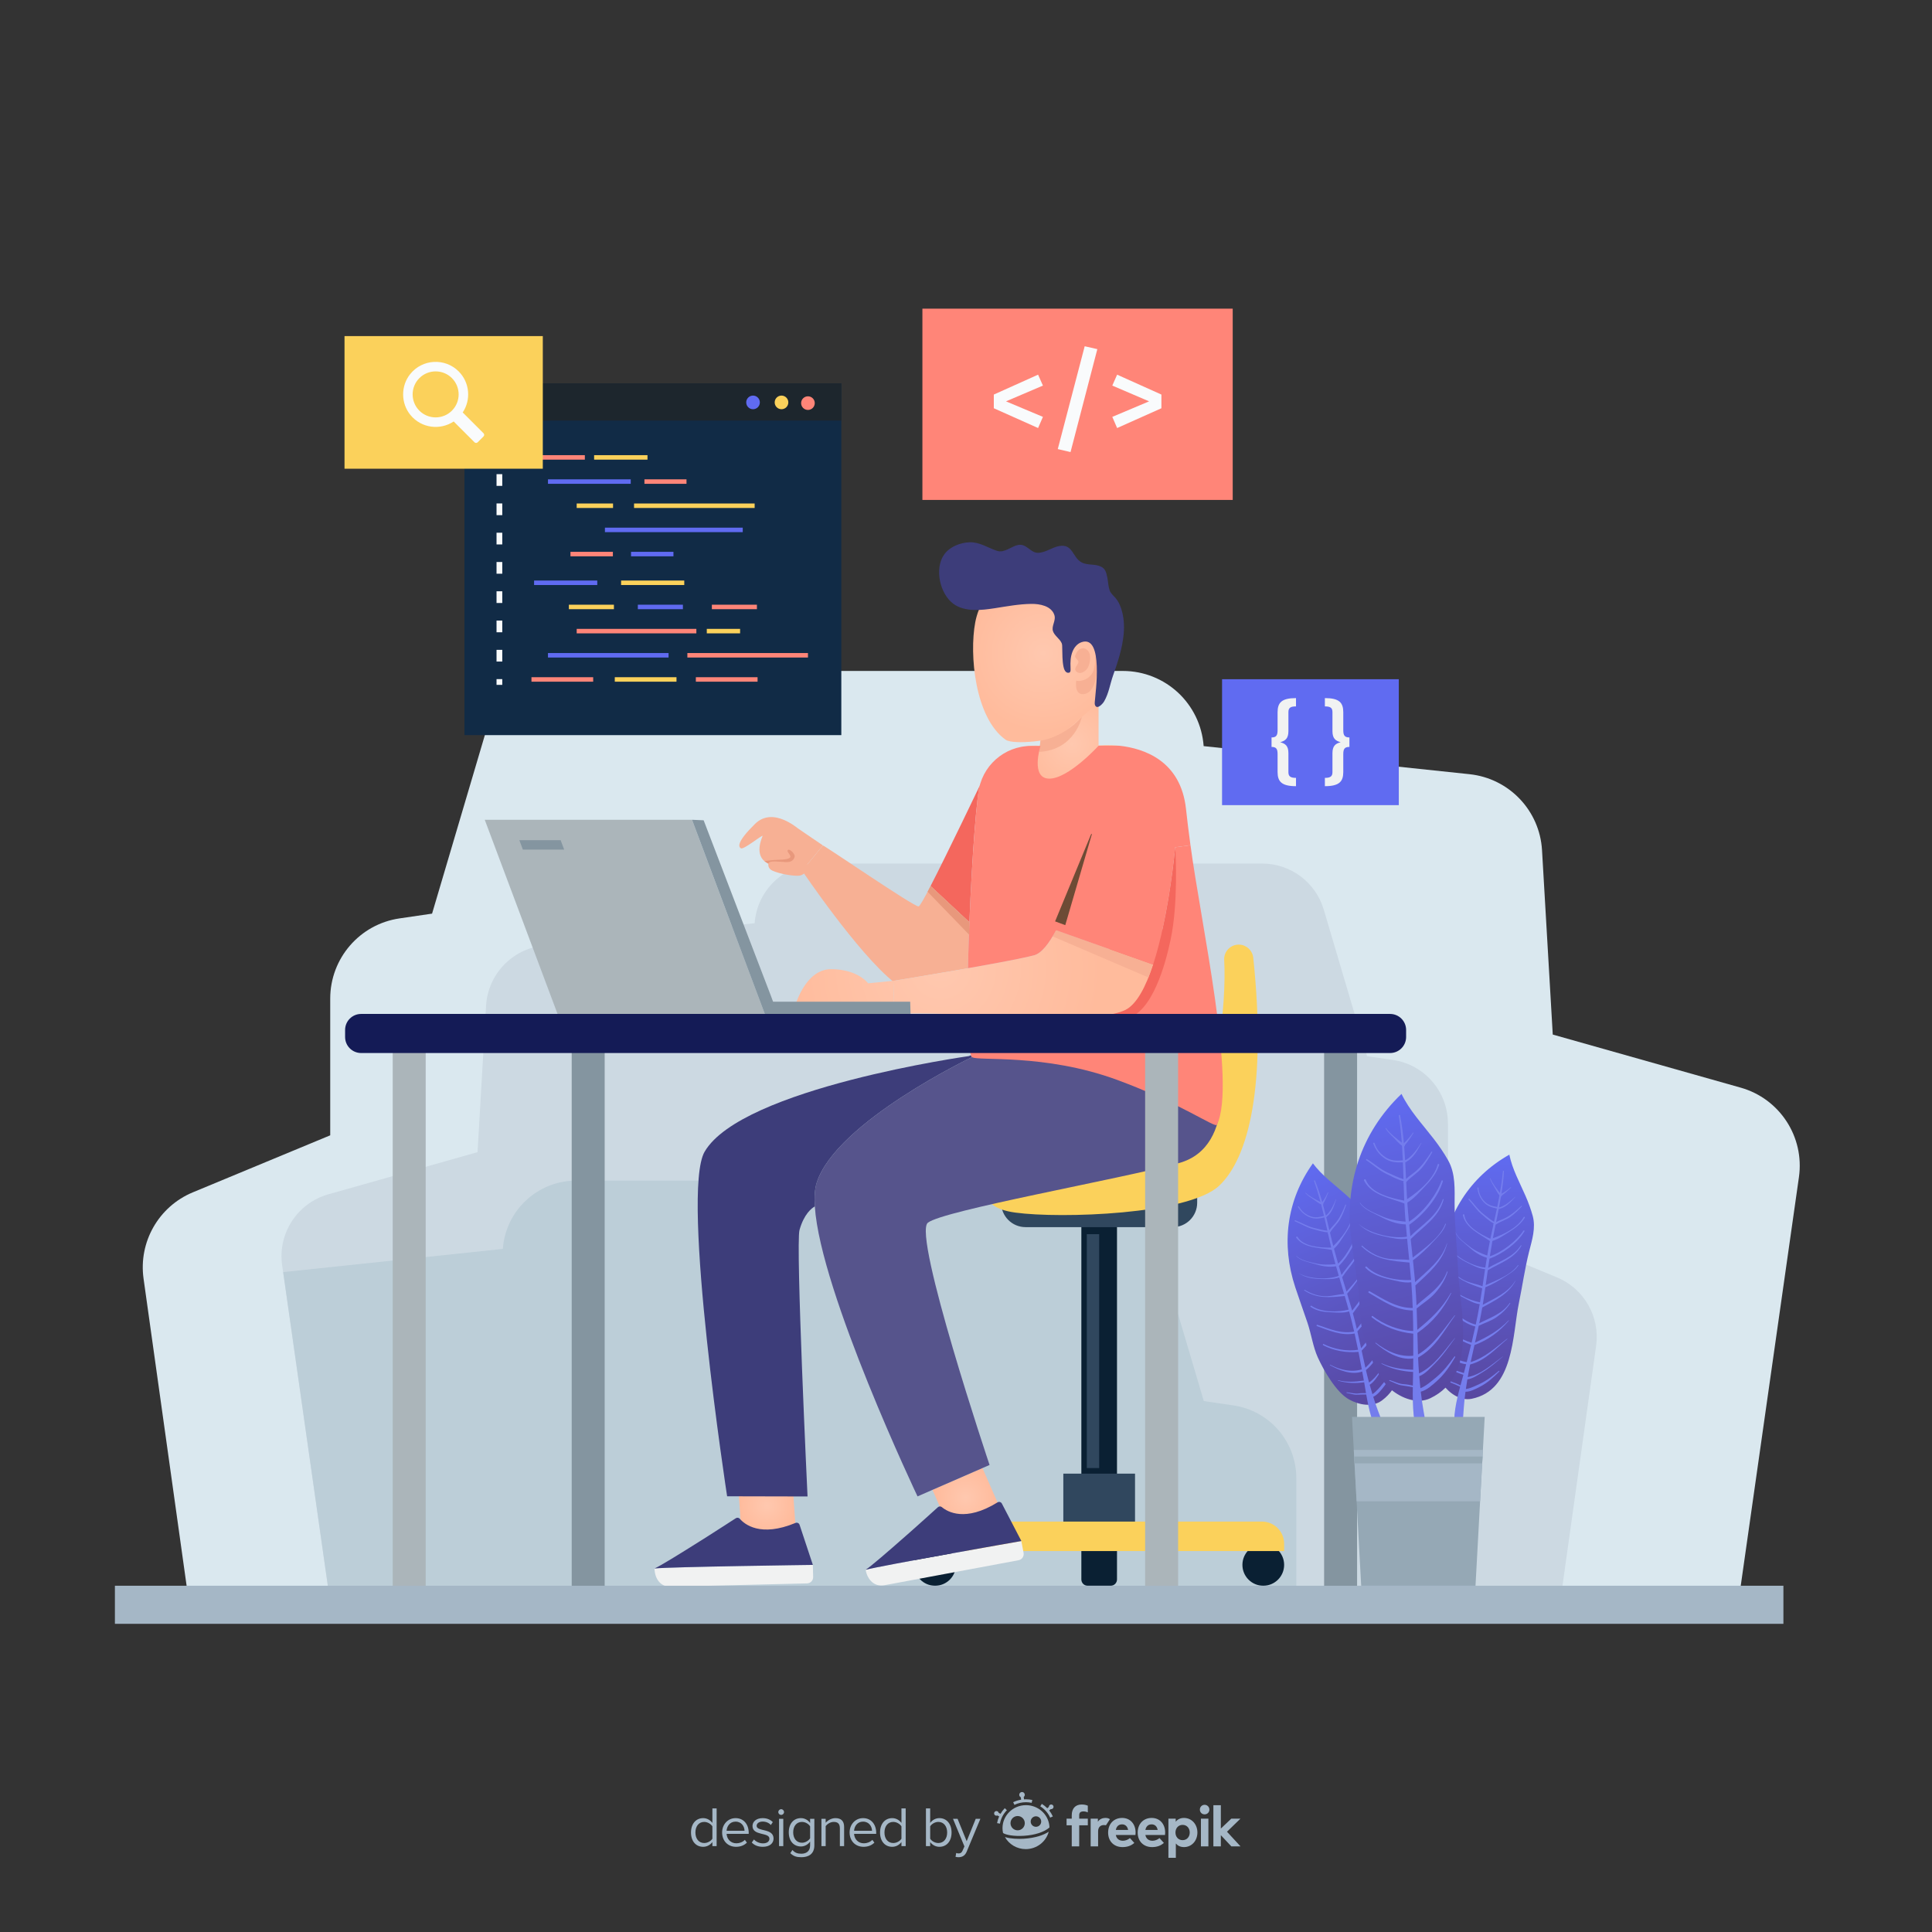 <?xml version="1.0" encoding="UTF-8" standalone="no"?>
<!-- Created with Inkscape (http://www.inkscape.org/) -->

<svg
   version="1.1"
   id="svg2"
   width="666.667"
   height="666.667"
   viewBox="0 0 666.667 666.667"
   sodipodi:docname="Programmers.svg"
   inkscape:version="1.2.2 (b0a8486541, 2022-12-01)"
   xmlns:inkscape="http://www.inkscape.org/namespaces/inkscape"
   xmlns:sodipodi="http://sodipodi.sourceforge.net/DTD/sodipodi-0.dtd"
   xmlns="http://www.w3.org/2000/svg"
   xmlns:svg="http://www.w3.org/2000/svg">
  <rect x="0" y="0" width="666.667" height="666.667" fill="#333333" stroke="none"/>
  <defs
     id="defs6">
    <clipPath
       clipPathUnits="userSpaceOnUse"
       id="clipPath20">
      <path
         d="M 0,500 H 500 V 0 H 0 Z"
         id="path18" />
    </clipPath>
    <clipPath
       clipPathUnits="userSpaceOnUse"
       id="clipPath42">
      <path
         d="M 0,500 H 500 V 0 H 0 Z"
         id="path40" />
    </clipPath>
    <clipPath
       clipPathUnits="userSpaceOnUse"
       id="clipPath50">
      <path
         d="m 120.232,400.882 h 97.554 v -9.63 h -97.554 z"
         id="path48" />
    </clipPath>
    <radialGradient
       fx="0"
       fy="0"
       cx="0"
       cy="0"
       r="1"
       gradientUnits="userSpaceOnUse"
       gradientTransform="matrix(12.925,0,0,-12.925,277.52,307.621)"
       spreadMethod="pad"
       id="radialGradient164">
      <stop
         style="stop-opacity:1;stop-color:#ffc8af"
         offset="0"
         id="stop160" />
      <stop
         style="stop-opacity:1;stop-color:#ffbb9c"
         offset="1"
         id="stop162" />
    </radialGradient>
    <radialGradient
       fx="0"
       fy="0"
       cx="0"
       cy="0"
       r="1"
       gradientUnits="userSpaceOnUse"
       gradientTransform="matrix(19.921,4.29,4.29,-19.921,270.042,331.017)"
       spreadMethod="pad"
       id="radialGradient184">
      <stop
         style="stop-opacity:1;stop-color:#ffc8af"
         offset="0"
         id="stop180" />
      <stop
         style="stop-opacity:1;stop-color:#ffbb9c"
         offset="1"
         id="stop182" />
    </radialGradient>
    <clipPath
       clipPathUnits="userSpaceOnUse"
       id="clipPath194">
      <path
         d="M 0,500 H 500 V 0 H 0 Z"
         id="path192" />
    </clipPath>
    <radialGradient
       fx="0"
       fy="0"
       cx="0"
       cy="0"
       r="1"
       gradientUnits="userSpaceOnUse"
       gradientTransform="matrix(8.126,0,0,-8.126,249.963,112.452)"
       spreadMethod="pad"
       id="radialGradient260">
      <stop
         style="stop-opacity:1;stop-color:#ffc8af"
         offset="0"
         id="stop256" />
      <stop
         style="stop-opacity:1;stop-color:#ffbb9c"
         offset="1"
         id="stop258" />
    </radialGradient>
    <clipPath
       clipPathUnits="userSpaceOnUse"
       id="clipPath270">
      <path
         d="M 0,500 H 500 V 0 H 0 Z"
         id="path268" />
    </clipPath>
    <radialGradient
       fx="0"
       fy="0"
       cx="0"
       cy="0"
       r="1"
       gradientUnits="userSpaceOnUse"
       gradientTransform="matrix(7.402,0,0,-7.402,198.499,110.414)"
       spreadMethod="pad"
       id="radialGradient292">
      <stop
         style="stop-opacity:1;stop-color:#ffc8af"
         offset="0"
         id="stop288" />
      <stop
         style="stop-opacity:1;stop-color:#ffbb9c"
         offset="1"
         id="stop290" />
    </radialGradient>
    <clipPath
       clipPathUnits="userSpaceOnUse"
       id="clipPath302">
      <path
         d="M 0,500 H 500 V 0 H 0 Z"
         id="path300" />
    </clipPath>
    <radialGradient
       fx="0"
       fy="0"
       cx="0"
       cy="0"
       r="1"
       gradientUnits="userSpaceOnUse"
       gradientTransform="matrix(40.92,-6.57,-6.57,-40.92,243.561,249.303)"
       spreadMethod="pad"
       id="radialGradient340">
      <stop
         style="stop-opacity:1;stop-color:#ffc8af"
         offset="0"
         id="stop336" />
      <stop
         style="stop-opacity:1;stop-color:#ffbb9c"
         offset="1"
         id="stop338" />
    </radialGradient>
    <clipPath
       clipPathUnits="userSpaceOnUse"
       id="clipPath350">
      <path
         d="M 0,500 H 500 V 0 H 0 Z"
         id="path348" />
    </clipPath>
    <radialGradient
       fx="0"
       fy="0"
       cx="0"
       cy="0"
       r="1"
       gradientUnits="userSpaceOnUse"
       gradientTransform="matrix(40.92,-6.57,-6.57,-40.92,243.561,249.303)"
       spreadMethod="pad"
       id="radialGradient380">
      <stop
         style="stop-opacity:1;stop-color:#ffc8af"
         offset="0"
         id="stop376" />
      <stop
         style="stop-opacity:1;stop-color:#ffbb9c"
         offset="1"
         id="stop378" />
    </radialGradient>
    <clipPath
       clipPathUnits="userSpaceOnUse"
       id="clipPath390">
      <path
         d="M 0,500 H 500 V 0 H 0 Z"
         id="path388" />
    </clipPath>
    <clipPath
       clipPathUnits="userSpaceOnUse"
       id="clipPath406">
      <path
         d="m 273.126,285.814 h 9.997 v -25.178 h -9.997 z"
         id="path404" />
    </clipPath>
    <linearGradient
       x1="0"
       y1="0"
       x2="1"
       y2="0"
       gradientUnits="userSpaceOnUse"
       gradientTransform="matrix(0.003,-63.3,-63.3,-0.003,383.869,201.227)"
       spreadMethod="pad"
       id="linearGradient486">
      <stop
         style="stop-opacity:1;stop-color:#606bf1"
         offset="0"
         id="stop482" />
      <stop
         style="stop-opacity:1;stop-color:#58479f"
         offset="1"
         id="stop484" />
    </linearGradient>
    <clipPath
       clipPathUnits="userSpaceOnUse"
       id="clipPath496">
      <path
         d="M 0,500 H 500 V 0 H 0 Z"
         id="path494" />
    </clipPath>
    <linearGradient
       x1="0"
       y1="0"
       x2="1"
       y2="0"
       gradientUnits="userSpaceOnUse"
       gradientTransform="matrix(26.719,-57.385,-57.385,-26.719,333.66,196.088)"
       spreadMethod="pad"
       id="linearGradient518">
      <stop
         style="stop-opacity:1;stop-color:#606bf1"
         offset="0"
         id="stop514" />
      <stop
         style="stop-opacity:1;stop-color:#58479f"
         offset="1"
         id="stop516" />
    </linearGradient>
    <clipPath
       clipPathUnits="userSpaceOnUse"
       id="clipPath528">
      <path
         d="M 0,500 H 500 V 0 H 0 Z"
         id="path526" />
    </clipPath>
    <linearGradient
       x1="0"
       y1="0"
       x2="1"
       y2="0"
       gradientUnits="userSpaceOnUse"
       gradientTransform="matrix(19.194,-75.95,-75.95,-19.194,354.588,214.88)"
       spreadMethod="pad"
       id="linearGradient550">
      <stop
         style="stop-opacity:1;stop-color:#606bf1"
         offset="0"
         id="stop546" />
      <stop
         style="stop-opacity:1;stop-color:#58479f"
         offset="1"
         id="stop548" />
    </linearGradient>
    <clipPath
       clipPathUnits="userSpaceOnUse"
       id="clipPath560">
      <path
         d="M 0,500 H 500 V 0 H 0 Z"
         id="path558" />
    </clipPath>
    <clipPath
       clipPathUnits="userSpaceOnUse"
       id="clipPath584">
      <path
         d="M 0,500 H 500 V 0 H 0 Z"
         id="path582" />
    </clipPath>
  </defs>
  <sodipodi:namedview
     id="namedview4"
     pagecolor="#ffffff"
     bordercolor="#000000"
     borderopacity="0.25"
     inkscape:showpageshadow="2"
     inkscape:pageopacity="0.0"
     inkscape:pagecheckerboard="0"
     inkscape:deskcolor="#d1d1d1"
     showgrid="false"
     inkscape:zoom="1.284"
     inkscape:cx="333.33333"
     inkscape:cy="146.41745"
     inkscape:window-width="1860"
     inkscape:window-height="1052"
     inkscape:window-x="60"
     inkscape:window-y="0"
     inkscape:window-maximized="1"
     inkscape:current-layer="g10">
    <inkscape:page
       x="0"
       y="0"
       id="page8"
       width="666.667"
       height="666.667" />
  </sodipodi:namedview>
  <g
     id="g10"
     inkscape:groupmode="layer"
     inkscape:label="Page 1"
     transform="matrix(1.333,0,0,-1.333,0,666.667)">
    <g
       id="g14">
      <g
         id="g16"
         clip-path="url(#clipPath20)">
        <g
           id="g22"
           transform="translate(465.681,195.415)">
          <path
             d="m 0,0 -15.767,-110.709 h -400.916 l -11.84,84.456 c -1.317,9.462 3.915,18.632 12.743,22.303 l 35.582,14.766 v 35.388 c 0,10.426 7.634,19.266 17.95,20.766 l 8.414,1.232 14.132,47.788 c 2.635,8.927 10.829,15.035 20.121,15.035 h 144.56 c 5.5,0 10.536,-2.121 14.292,-5.608 3.755,-3.5 6.231,-8.366 6.633,-13.853 l 68.835,-7.268 c 10.219,-1.085 18.146,-9.389 18.755,-19.645 l 2.78,-47.752 48.642,-13.742 C -4.963,20.304 1.476,10.402 0,0"
             style="fill:#dae8ef;fill-opacity:1;fill-rule:nonzero;stroke:none"
             id="path24" />
        </g>
        <g
           id="g26"
           transform="translate(73.034,172.583)">
          <path
             d="m 0,0 12.515,-87.877 h 318.231 l 9.399,67.037 c 1.045,7.512 -3.107,14.79 -10.115,17.703 L 301.786,8.585 v 28.089 c 0,8.276 -6.058,15.293 -14.247,16.483 l -6.679,0.978 -11.218,37.933 c -2.091,7.085 -8.595,11.934 -15.971,11.934 H 138.925 c -4.365,0 -8.363,-1.684 -11.344,-4.452 -2.981,-2.778 -4.946,-6.64 -5.266,-10.996 L 67.677,82.786 C 59.565,81.924 53.274,75.333 52.79,67.192 L 50.583,29.289 11.973,18.381 C 3.939,16.115 -1.171,8.256 0,0"
             style="fill:#ccd9e2;fill-opacity:1;fill-rule:nonzero;stroke:none"
             id="path28" />
        </g>
        <g
           id="g30"
           transform="translate(335.572,117.451)">
          <path
             d="m 0,0 c 0,9.472 -6.936,17.503 -16.307,18.865 l -7.643,1.119 -12.84,43.414 c -2.393,8.109 -9.837,13.659 -18.278,13.659 h -131.327 c -4.996,0 -9.571,-1.927 -12.982,-5.096 -3.413,-3.179 -5.661,-7.599 -6.027,-12.584 l -56.857,-6.003 12.264,-86.119 H 1.44 L 0,-32.147 Z"
             style="fill:#bcced8;fill-opacity:1;fill-rule:nonzero;stroke:none"
             id="path32" />
        </g>
      </g>
    </g>
    <path
       d="m 217.786,309.828 h -97.555 v 91.054 h 97.555 z"
       style="fill:#112b46;fill-opacity:1;fill-rule:nonzero;stroke:none"
       id="path34" />
    <g
       id="g36">
      <g
         id="g38"
         clip-path="url(#clipPath42)">
        <g
           id="g44">
          <g
             id="g46" />
          <g
             id="g56">
            <g
               clip-path="url(#clipPath50)"
               id="g54">
              <path
                 d="m 217.786,391.252 h -97.555 v 9.63 h 97.555 z"
                 style="fill:#1d262d;fill-opacity:1;fill-rule:nonzero;stroke:none"
                 id="path52" />
            </g>
          </g>
        </g>
        <g
           id="g58"
           transform="translate(196.698,395.958)">
          <path
             d="m 0,0 c 0,-0.975 -0.79,-1.766 -1.765,-1.766 -0.975,0 -1.765,0.791 -1.765,1.766 0,0.975 0.79,1.765 1.765,1.765 C -0.79,1.765 0,0.975 0,0"
             style="fill:#606bf1;fill-opacity:1;fill-rule:nonzero;stroke:none"
             id="path60" />
        </g>
        <g
           id="g62"
           transform="translate(204.069,395.958)">
          <path
             d="m 0,0 c 0,-0.975 -0.79,-1.766 -1.766,-1.766 -0.974,0 -1.764,0.791 -1.764,1.766 0,0.975 0.79,1.765 1.764,1.765 C -0.79,1.765 0,0.975 0,0"
             style="fill:#fbd15b;fill-opacity:1;fill-rule:nonzero;stroke:none"
             id="path64" />
        </g>
        <g
           id="g66"
           transform="translate(210.913,395.772)">
          <path
             d="m 0,0 c 0,-0.975 -0.79,-1.765 -1.765,-1.765 -0.975,0 -1.765,0.79 -1.765,1.765 0,0.975 0.79,1.765 1.765,1.765 C -0.79,1.765 0,0.975 0,0"
             style="fill:#ff8578;fill-opacity:1;fill-rule:nonzero;stroke:none"
             id="path68" />
        </g>
        <path
           d="m 151.395,381.139 h -13.816 v 1.161 h 13.816 z"
           style="fill:#ff8578;fill-opacity:1;fill-rule:nonzero;stroke:none"
           id="path70" />
        <path
           d="m 167.612,381.139 h -13.817 v 1.161 h 13.817 z"
           style="fill:#fbd15b;fill-opacity:1;fill-rule:nonzero;stroke:none"
           id="path72" />
        <path
           d="m 163.277,374.883 h -21.426 v 1.161 h 21.426 z"
           style="fill:#606bf1;fill-opacity:1;fill-rule:nonzero;stroke:none"
           id="path74" />
        <path
           d="M 177.711,374.883 H 166.82 v 1.161 h 10.891 z"
           style="fill:#ff8578;fill-opacity:1;fill-rule:nonzero;stroke:none"
           id="path76" />
        <path
           d="m 158.694,368.627 h -9.41 v 1.161 h 9.41 z"
           style="fill:#fbd15b;fill-opacity:1;fill-rule:nonzero;stroke:none"
           id="path78" />
        <path
           d="m 195.351,368.627 h -31.218 v 1.161 h 31.218 z"
           style="fill:#fbd15b;fill-opacity:1;fill-rule:nonzero;stroke:none"
           id="path80" />
        <path
           d="m 192.27,362.372 h -35.677 v 1.162 h 35.677 z"
           style="fill:#606bf1;fill-opacity:1;fill-rule:nonzero;stroke:none"
           id="path82" />
        <path
           d="m 158.653,356.116 h -10.98 v 1.162 h 10.98 z"
           style="fill:#ff8578;fill-opacity:1;fill-rule:nonzero;stroke:none"
           id="path84" />
        <path
           d="m 174.331,356.116 h -10.98 v 1.162 h 10.98 z"
           style="fill:#606bf1;fill-opacity:1;fill-rule:nonzero;stroke:none"
           id="path86" />
        <path
           d="m 153.552,324.821 h -15.974 v -1.161 h 15.974 z"
           style="fill:#ff8578;fill-opacity:1;fill-rule:nonzero;stroke:none"
           id="path88" />
        <path
           d="m 175.119,324.821 h -15.974 v -1.161 h 15.974 z"
           style="fill:#fbd15b;fill-opacity:1;fill-rule:nonzero;stroke:none"
           id="path90" />
        <path
           d="m 196.106,324.821 h -15.974 v -1.161 h 15.974 z"
           style="fill:#ff8578;fill-opacity:1;fill-rule:nonzero;stroke:none"
           id="path92" />
        <path
           d="m 173.069,331.077 h -31.218 v -1.161 h 31.218 z"
           style="fill:#606bf1;fill-opacity:1;fill-rule:nonzero;stroke:none"
           id="path94" />
        <path
           d="m 209.153,331.077 h -31.217 v -1.161 h 31.217 z"
           style="fill:#ff8578;fill-opacity:1;fill-rule:nonzero;stroke:none"
           id="path96" />
        <path
           d="m 180.263,337.333 h -30.979 v -1.161 h 30.979 z"
           style="fill:#ff8578;fill-opacity:1;fill-rule:nonzero;stroke:none"
           id="path98" />
        <path
           d="m 191.585,337.333 h -8.622 v -1.161 h 8.622 z"
           style="fill:#fbd15b;fill-opacity:1;fill-rule:nonzero;stroke:none"
           id="path100" />
        <path
           d="m 158.923,343.589 h -11.662 v -1.162 h 11.662 z"
           style="fill:#fbd15b;fill-opacity:1;fill-rule:nonzero;stroke:none"
           id="path102" />
        <path
           d="m 176.778,343.589 h -11.662 v -1.162 h 11.662 z"
           style="fill:#606bf1;fill-opacity:1;fill-rule:nonzero;stroke:none"
           id="path104" />
        <path
           d="m 195.94,343.589 h -11.662 v -1.162 h 11.662 z"
           style="fill:#ff8578;fill-opacity:1;fill-rule:nonzero;stroke:none"
           id="path106" />
        <path
           d="m 177.132,349.845 h -16.353 v -1.162 h 16.353 z"
           style="fill:#fbd15b;fill-opacity:1;fill-rule:nonzero;stroke:none"
           id="path108" />
        <path
           d="m 154.61,349.845 h -16.353 v -1.162 h 16.353 z"
           style="fill:#606bf1;fill-opacity:1;fill-rule:nonzero;stroke:none"
           id="path110" />
        <path
           d="m 130.021,381.929 h -1.486 v 1.486 h 1.486 z"
           style="fill:#f9fbfc;fill-opacity:1;fill-rule:nonzero;stroke:none"
           id="path112" />
        <path
           d="m 130.021,374.35 h -1.486 v 3.032 h 1.486 z m 0,-7.58 h -1.486 v 3.032 h 1.486 z m 0,-7.579 h -1.486 v 3.032 h 1.486 z m 0,-7.579 h -1.486 v 3.032 h 1.486 z m 0,-7.579 h -1.486 v 3.032 h 1.486 z m 0,-7.58 h -1.486 v 3.031 h 1.486 z m 0,-7.579 h -1.486 v 3.031 h 1.486 z"
           style="fill:#f9fbfc;fill-opacity:1;fill-rule:nonzero;stroke:none"
           id="path114" />
        <path
           d="m 130.021,322.839 h -1.486 v 1.487 h 1.486 z"
           style="fill:#f9fbfc;fill-opacity:1;fill-rule:nonzero;stroke:none"
           id="path116" />
        <path
           d="m 319.106,370.71 h -80.33 v 49.515 h 80.33 z"
           style="fill:#ff8578;fill-opacity:1;fill-rule:nonzero;stroke:none"
           id="path118" />
        <g
           id="g120"
           transform="translate(269.975,400.31)">
          <path
             d="M 0,0 -9.558,-4.079 0,-8.098 l -1.251,-2.888 -11.461,5.121 v 3.543 l 11.461,5.151 z"
             style="fill:#f9fbfc;fill-opacity:1;fill-rule:nonzero;stroke:none"
             id="path122" />
        </g>
        <g
           id="g124"
           transform="translate(284.06,409.747)">
          <path
             d="m 0,0 -6.937,-26.646 -3.304,0.774 6.967,26.616 z"
             style="fill:#f9fbfc;fill-opacity:1;fill-rule:nonzero;stroke:none"
             id="path126" />
        </g>
        <g
           id="g128"
           transform="translate(300.647,397.987)">
          <path
             d="m 0,0 v -3.543 l -11.463,-5.121 -1.25,2.888 9.527,4.019 -9.527,4.079 1.25,2.829 z"
             style="fill:#f9fbfc;fill-opacity:1;fill-rule:nonzero;stroke:none"
             id="path130" />
        </g>
        <path
           d="M 362.101,291.704 H 316.348 V 324.3 h 45.753 z"
           style="fill:#606bf1;fill-opacity:1;fill-rule:nonzero;stroke:none"
           id="path132" />
        <g
           id="g134"
           transform="translate(335.486,317.263)">
          <path
             d="m 0,0 c -1.472,0 -1.963,-0.397 -1.963,-1.495 v -4.906 c 0,-1.915 -0.794,-2.499 -2.126,-2.873 1.332,-0.351 2.126,-0.935 2.126,-2.827 v -4.906 c 0,-1.097 0.514,-1.495 1.963,-1.495 v -2.149 c -3.715,0 -4.767,1.192 -4.767,3.668 v 4.649 c 0,1.331 -0.349,1.845 -1.564,1.845 v 2.453 c 1.215,0 1.564,0.537 1.564,1.869 v 4.649 c 0,2.499 1.052,3.667 4.767,3.667 z"
             style="fill:#f1f2f2;fill-opacity:1;fill-rule:nonzero;stroke:none"
             id="path136" />
        </g>
        <g
           id="g138"
           transform="translate(347.728,315.745)">
          <path
             d="M 0,0 V -4.649 C 0,-5.98 0.351,-6.518 1.589,-6.518 V -8.971 C 0.351,-8.971 0,-9.485 0,-10.816 v -4.649 c 0,-2.476 -1.051,-3.668 -4.765,-3.668 v 2.149 c 1.449,0 1.962,0.398 1.962,1.495 v 4.906 c 0,1.892 0.794,2.477 2.126,2.827 -1.332,0.374 -2.126,0.958 -2.126,2.873 v 4.906 c 0,1.098 -0.49,1.495 -1.962,1.495 V 3.667 C -1.051,3.667 0,2.5 0,0"
             style="fill:#f1f2f2;fill-opacity:1;fill-rule:nonzero;stroke:none"
             id="path140" />
        </g>
        <path
           d="m 140.513,378.792 h -51.33 v 34.332 h 51.33 z"
           style="fill:#fbd15b;fill-opacity:1;fill-rule:nonzero;stroke:none"
           id="path142" />
        <g
           id="g144"
           transform="translate(116.984,393.818)">
          <path
             d="m 0,0 c -2.323,-2.323 -6.102,-2.322 -8.425,0 -2.323,2.323 -2.323,6.102 0,8.425 2.323,2.323 6.102,2.323 8.425,0 C 2.323,6.102 2.323,2.323 0,0 m -10.813,9.45 c -2.451,-3.067 -2.414,-7.549 0.084,-10.578 2.837,-3.443 7.697,-3.997 11.189,-1.669 l 5.388,-5.387 c 0.227,-0.228 0.595,-0.228 0.823,0 l 1.514,1.514 c 0.227,0.227 0.227,0.595 0,0.823 L 2.797,-0.46 c 2.182,3.272 1.833,7.745 -1.052,10.63 -3.51,3.509 -9.37,3.269 -12.558,-0.72"
             style="fill:#f9fbfc;fill-opacity:1;fill-rule:nonzero;stroke:none"
             id="path146" />
        </g>
      </g>
    </g>
    <g
       id="g148">
      <g
         id="g150">
        <g
           id="g156">
          <g
             id="g158">
            <path
               d="m 283.851,321.138 -14.508,-8.116 v -5.992 c -1.422,0.16 -2.764,0.064 -4.01,-0.191 v 0 l 0.016,-0.08 c 0,0 -2.141,-12.654 10.641,-12.654 v 0 c 12.174,0 13.724,11.839 13.835,12.973 v 0 c -3.147,0.352 -5.447,0.08 -5.447,0.08 v 0 13.98 z"
               style="fill:url(#radialGradient164);stroke:none"
               id="path166" />
          </g>
        </g>
      </g>
    </g>
    <g
       id="g168">
      <g
         id="g170">
        <g
           id="g176">
          <g
             id="g178">
            <path
               d="m 252.456,339.035 c -1.581,-8.368 -0.061,-24.736 7.841,-30.385 v 0 c 2.049,-1.466 12.794,-0.194 14.54,1.334 v 0 c 2.574,2.254 5.154,4.502 7.734,6.748 v 0 c 0.57,0.497 1.145,0.998 1.591,1.607 v 0 c 0.626,0.852 0.972,1.875 1.277,2.887 v 0 c 1.783,5.924 3.096,12.426 1.701,18.573 v 0 c -0.748,3.299 -2.304,5.998 -4.36,8.084 v 0 c -3.553,3.604 -8.14,5.264 -12.681,5.263 v 0 c -8.059,-0.001 -15.965,-5.231 -17.643,-14.111"
               style="fill:url(#radialGradient184);stroke:none"
               id="path186" />
          </g>
        </g>
      </g>
    </g>
    <g
       id="g188">
      <g
         id="g190"
         clip-path="url(#clipPath194)">
        <g
           id="g196"
           transform="translate(278.342,330.118)">
          <path
             d="M 0,0 C 0.105,1.336 1.479,2.799 2.858,1.932 4.286,1.035 3.95,-1.338 3.358,-2.645 2.895,-3.668 1.343,-4.79 0.292,-3.837 c -0.881,0.798 0.487,1.739 0.532,2.468 0.041,0.656 -1.271,1.126 -0.734,1.828"
             style="fill:#f7b094;fill-opacity:1;fill-rule:nonzero;stroke:none"
             id="path198" />
        </g>
        <g
           id="g200"
           transform="translate(278.595,323.939)">
          <path
             d="m 0,0 c 1.44,-0.433 3.88,0.666 4.497,2.672 0.617,2.006 0.551,4.296 0.551,4.296 0,0 0.725,-1.816 0.352,-4.738 C 5.027,-0.691 4.004,-3.474 1.711,-3.511 -0.582,-3.547 0,0 0,0"
             style="fill:#f7b094;fill-opacity:1;fill-rule:nonzero;stroke:none"
             id="path202" />
        </g>
        <g
           id="g204"
           transform="translate(276.828,326.018)">
          <path
             d="m 0,0 c -0.047,-0.023 -0.1,-0.04 -0.161,-0.048 -0.892,-0.125 -1.248,0.954 -1.38,1.629 -0.31,1.577 -0.261,3.173 -0.315,4.768 -0.013,0.4 0.018,0.899 -0.146,1.275 -0.501,1.147 -1.835,1.892 -2.243,3.077 -0.474,1.378 0.864,2.753 0.333,4.261 -0.813,2.311 -3.78,2.842 -5.926,2.817 -3.221,-0.038 -6.36,-0.635 -9.538,-1.128 -3.355,-0.521 -7.644,-1.015 -10.6,1.107 -3.563,2.557 -5.051,9.221 -2.392,12.87 1.449,1.99 4.198,3.049 6.606,3.104 2.553,0.059 4.71,-1.463 7.052,-2.229 1.865,-0.61 3.669,1.174 5.412,1.523 2.192,0.437 3.122,-1.955 5.061,-2.021 1.883,-0.063 3.73,1.408 5.561,1.742 3.651,0.667 3.436,-3 5.885,-4.252 1.522,-0.778 3.489,-0.308 5.029,-1.099 1.17,-0.6 1.334,-1.656 1.589,-2.853 0.221,-1.034 0.233,-2.228 0.573,-3.211 0.307,-0.884 1.049,-1.442 1.628,-2.133 0.632,-0.755 1.035,-1.636 1.356,-2.581 0.711,-2.098 0.869,-4.361 0.675,-6.557 C 13.733,6.375 12.547,2.746 11.315,-0.726 10.517,-2.979 10.22,-5.324 8.991,-7.456 8.661,-8.029 7.195,-9.703 6.649,-8.456 6.533,-8.189 6.551,-7.885 6.571,-7.594 6.733,-5.271 8.896,9.693 3.227,7.896 2.037,7.518 1.239,6.528 0.795,5.398 0.265,4.047 0.228,2.686 0.295,1.258 0.305,1.054 0.31,0.849 0.302,0.645 0.292,0.381 0.226,0.113 0,0"
             style="fill:#3d3d7a;fill-opacity:1;fill-rule:nonzero;stroke:none"
             id="path206" />
        </g>
        <g
           id="g208"
           transform="translate(269.343,308.401)">
          <path
             d="m 0,0 c 6.446,1.036 10.699,6.128 10.699,6.128 0,0 -1.738,-8.582 -11.086,-9.035 z"
             style="fill:#f7b094;fill-opacity:1;fill-rule:nonzero;stroke:none"
             id="path210" />
        </g>
        <g
           id="g212"
           transform="translate(279.924,191.43)">
          <path
             d="m 0,0 h 9.227 v -88.525 c 0,-0.898 -0.729,-1.626 -1.626,-1.626 H 1.626 C 0.728,-90.151 0,-89.423 0,-88.525 Z"
             style="fill:#0a2033;fill-opacity:1;fill-rule:nonzero;stroke:none"
             id="path214" />
        </g>
        <g
           id="g216"
           transform="translate(259.166,190.164)">
          <path
             d="m 0,0 h 50.742 v -1.385 c 0,-3.487 -2.827,-6.314 -6.314,-6.314 H 6.313 C 2.827,-7.699 0,-4.872 0,-1.385 Z"
             style="fill:#30475e;fill-opacity:1;fill-rule:nonzero;stroke:none"
             id="path218" />
        </g>
        <g
           id="g220"
           transform="translate(279.924,111.774)">
          <path
             d="m 0,0 h 9.227 v -20.514 c 0,-0.898 -0.729,-1.626 -1.626,-1.626 H 1.626 C 0.728,-22.14 0,-21.412 0,-20.514 Z"
             style="fill:#0a2033;fill-opacity:1;fill-rule:nonzero;stroke:none"
             id="path222" />
        </g>
        <g
           id="g224"
           transform="translate(236.657,95.035)">
          <path
             d="m 0,0 c 0,-2.982 2.418,-5.4 5.4,-5.4 2.982,0 5.4,2.418 5.4,5.4 0,2.982 -2.418,5.399 -5.4,5.399 C 2.418,5.399 0,2.982 0,0"
             style="fill:#0a2033;fill-opacity:1;fill-rule:nonzero;stroke:none"
             id="path226" />
        </g>
        <g
           id="g228"
           transform="translate(321.617,95.035)">
          <path
             d="M 0,0 C 0,-2.982 2.417,-5.4 5.399,-5.4 8.382,-5.4 10.8,-2.982 10.8,0 10.8,2.982 8.382,5.399 5.399,5.399 2.417,5.399 0,2.982 0,0"
             style="fill:#0a2033;fill-opacity:1;fill-rule:nonzero;stroke:none"
             id="path230" />
        </g>
        <path
           d="m 275.256,102.43 h 18.562 v 16.221 h -18.562 z"
           style="fill:#30475e;fill-opacity:1;fill-rule:nonzero;stroke:none"
           id="path232" />
        <g
           id="g234"
           transform="translate(236.657,98.613)">
          <path
             d="m 0,0 h 95.76 v 1.882 c 0,3.177 -2.575,5.751 -5.752,5.751 H 5.751 C 2.575,7.633 0,5.059 0,1.882 Z"
             style="fill:#fbd15b;fill-opacity:1;fill-rule:nonzero;stroke:none"
             id="path236" />
        </g>
        <path
           d="m 284.537,120.098 h -3.2 v 60.548 h 3.2 z"
           style="fill:#30475e;fill-opacity:1;fill-rule:nonzero;stroke:none"
           id="path238" />
        <g
           id="g240"
           transform="translate(320.786,255.597)">
          <path
             d="m 0,0 c -2.214,0.07 -4.014,-1.763 -3.886,-3.974 0.634,-10.989 -1.696,-37.8 -11.932,-46.947 -12.516,-11.185 -47.99,-9.662 -47.99,-9.662 0,0 -5.858,-7.189 5.859,-8.787 11.717,-1.597 44.736,-0.533 52.724,6.923 7.733,7.218 12.324,26.127 8.864,59.039 C 3.44,-1.521 1.897,-0.06 0,0"
             style="fill:#fbd15b;fill-opacity:1;fill-rule:nonzero;stroke:none"
             id="path242" />
        </g>
      </g>
    </g>
    <g
       id="g244">
      <g
         id="g246">
        <g
           id="g252">
          <g
             id="g254">
            <path
               d="m 241.383,114.457 4.234,-9.65 12.925,5.672 -4.218,9.619 z"
               style="fill:url(#radialGradient260);stroke:none"
               id="path262" />
          </g>
        </g>
      </g>
    </g>
    <g
       id="g264">
      <g
         id="g266"
         clip-path="url(#clipPath270)">
        <g
           id="g272"
           transform="translate(315.277,227.001)">
          <path
             d="m 0,0 c -0.799,-1.598 -58.229,-0.032 -63.653,-0.527 0,0 -35.15,-16.777 -40.199,-32.482 -0.511,-1.582 -0.655,-3.675 -0.495,-6.168 1.406,-22.112 26.586,-75.06 26.586,-75.06 l 3.866,1.693 12.942,5.641 1.838,0.799 c 0,0 -19.972,59.514 -15.978,62.709 3.994,3.196 49.258,11.184 64.963,15.434 C 5.592,-23.694 0,0 0,0"
             style="fill:#56548c;fill-opacity:1;fill-rule:nonzero;stroke:none"
             id="path274" />
        </g>
      </g>
    </g>
    <g
       id="g276">
      <g
         id="g278">
        <g
           id="g284">
          <g
             id="g286">
            <path
               d="m 191.949,103.172 h 14.109 l -1.01,14.451 -14.109,0.032 z"
               style="fill:url(#radialGradient292);stroke:none"
               id="path294" />
          </g>
        </g>
      </g>
    </g>
    <g
       id="g296">
      <g
         id="g298"
         clip-path="url(#clipPath302)">
        <g
           id="g304"
           transform="translate(251.337,226.969)">
          <path
             d="m 0,0 -0.512,-0.224 c 0,0 -58.843,-8.26 -68.429,-24.764 -6.232,-10.738 5.829,-89.19 5.829,-89.19 l 20.818,-0.048 c 0,0 -3.113,65.352 -2.075,68.995 1.167,4.154 3.164,5.656 3.963,6.086 -0.16,2.494 -0.017,4.586 0.495,6.168 5.049,15.706 40.198,32.482 40.198,32.482 C 0.176,-0.416 0.08,-0.24 0,0"
             style="fill:#3d3d7a;fill-opacity:1;fill-rule:nonzero;stroke:none"
             id="path306" />
        </g>
        <g
           id="g308"
           transform="translate(308.173,281.339)">
          <path
             d="m 0,0 -3.946,-0.543 c 0,0 -0.959,-10.641 -3.308,-21.282 l -49.161,-18.661 -0.672,-3.563 c -0.207,0.016 -0.415,0.031 -0.606,0.048 0.015,-0.735 0.015,-1.454 0.047,-2.125 0.112,-4.106 0.383,-7.062 0.815,-8.244 0.08,-0.24 0.176,-0.416 0.288,-0.495 1.335,-1.089 18.723,1.021 37.521,-5.881 C -2.72,-66.732 6.418,-73.271 6.84,-72.393 11.964,-61.741 2.636,-19.939 0,0"
             style="fill:#ff8578;fill-opacity:1;fill-rule:nonzero;stroke:none"
             id="path310" />
        </g>
        <g
           id="g312"
           transform="translate(303.044,256.958)">
          <path
             d="m 0,0 c -1.31,-6.295 -4.697,-18.821 -11.344,-20.499 -8.676,-2.205 -25.451,-2.093 -41.173,-1.246 -0.032,0.671 -0.032,1.39 -0.047,2.125 0.191,-0.017 0.399,-0.032 0.606,-0.048 l 0.672,3.563 49.161,18.661 c 2.349,10.641 3.308,21.282 3.308,21.282 0,0 0,-0.064 0.015,-0.176 C 1.294,22.016 1.966,9.298 0,0"
             style="fill:#f4675d;fill-opacity:1;fill-rule:nonzero;stroke:none"
             id="path314" />
        </g>
        <g
           id="g316"
           transform="translate(253.766,297.044)">
          <path
             d="m 0,0 c -0.879,-1.598 -2.142,-18.693 -2.828,-35.661 l -10.05,9.379 C -8.612,-18.022 0,0 0,0"
             style="fill:#f4675d;fill-opacity:1;fill-rule:nonzero;stroke:none"
             id="path318" />
        </g>
        <g
           id="g320"
           transform="translate(247.742,248.985)">
          <path
             d="m 0,0 c -8.484,-1.47 -16.281,-2.732 -16.281,-2.732 l -0.016,-0.415 c -9.442,7.541 -23.807,28.902 -23.807,28.902 0,0 4.298,5.161 5.37,6.519 0.159,0.207 23.582,-15.914 24.78,-15.77 0.304,0.032 1.502,2.141 3.1,5.273 L 3.195,12.398 C 3.035,8.356 2.907,4.33 2.827,0.511 1.885,0.335 0.942,0.175 0,0"
             style="fill:#f7b094;fill-opacity:1;fill-rule:nonzero;stroke:none"
             id="path322" />
        </g>
      </g>
    </g>
    <g
       id="g324">
      <g
         id="g326">
        <g
           id="g332">
          <g
             id="g334">
            <path
               d="m 205.69,239.255 h 25.563 l 0.208,6.998 -6.727,-0.671 c 0,0 -2.668,3.659 -9.585,3.659 v 0 c -6.919,0 -9.459,-9.986 -9.459,-9.986"
               style="fill:url(#radialGradient340);stroke:none"
               id="path342" />
          </g>
        </g>
      </g>
    </g>
    <g
       id="g344">
      <g
         id="g346"
         clip-path="url(#clipPath350)">
        <g
           id="g352"
           transform="translate(212.815,281.419)">
          <path
             d="m 0,0 0.192,-0.16 c -1.071,-1.358 -5.369,-6.519 -5.369,-6.519 l -2.668,1.886 c 0,0 -2.939,-1.79 -6.358,0.08 -3.564,1.933 -1.359,6.549 -1.176,7.096 -0.69,-0.195 -4.96,-3.645 -5.631,-3.278 -0.671,0.368 -1.166,1.582 3.612,6.295 4.76,4.713 11.247,-1.342 11.439,-1.342 z"
             style="fill:#f7b094;fill-opacity:1;fill-rule:nonzero;stroke:none"
             id="path354" />
        </g>
        <g
           id="g356"
           transform="translate(199.168,277.507)">
          <path
             d="m 0,0 c 0,0 -1.03,-1.929 0.801,-2.767 1.831,-0.838 5.393,-1.443 6.924,-1.296 1.53,0.147 2.747,2.289 2.747,2.289 L 5.837,2.575 H 2.132 Z"
             style="fill:#f7b094;fill-opacity:1;fill-rule:nonzero;stroke:none"
             id="path358" />
        </g>
        <g
           id="g360"
           transform="translate(198.894,276.56)">
          <path
             d="M 0,0 C 0.274,0.947 2.906,0.442 4.537,0.403 5.739,0.375 6.397,0.689 6.77,1.604 7.141,2.521 5.396,3.979 5.053,3.521 4.709,3.064 5.682,2.419 5.711,1.812 5.739,1.204 3.994,1.004 2.649,1.004 1.305,1.004 -1.016,0.653 -1.016,0.653 Z"
             style="fill:#e8987c;fill-opacity:1;fill-rule:nonzero;stroke:none"
             id="path362" />
        </g>
      </g>
    </g>
    <g
       id="g364">
      <g
         id="g366">
        <g
           id="g372">
          <g
             id="g374">
            <path
               d="m 267.682,252.835 c -2.925,-0.767 -9.987,-2.092 -17.113,-3.339 v 0 c -0.942,-0.175 -1.885,-0.335 -2.827,-0.511 v 0 c -8.484,-1.47 -16.281,-2.732 -16.281,-2.732 v 0 l -0.016,-0.415 v -0.271 l -0.192,-6.312 v -1.602 c 0,0 8.5,0.436 19.221,-0.315 v 0 c 15.003,-1.07 34.351,-1.71 40.757,1.31 v 0 c 3.004,1.422 5.401,6.087 7.286,11.839 v 0 c -0.032,-0.016 -0.064,-0.032 -0.095,-0.048 v 0 l -25.037,8.867 c -1.822,-3.403 -3.771,-5.96 -5.703,-6.471"
               style="fill:url(#radialGradient380);stroke:none"
               id="path382" />
          </g>
        </g>
      </g>
    </g>
    <g
       id="g384">
      <g
         id="g386"
         clip-path="url(#clipPath390)">
        <g
           id="g392"
           transform="translate(273.385,259.307)">
          <path
             d="m 0,0 25.037,-8.868 -1.134,-3.345 -24.779,10.63 z"
             style="fill:#f7b094;fill-opacity:1;fill-rule:nonzero;stroke:none"
             id="path394" />
        </g>
        <g
           id="g396"
           transform="translate(273.385,259.307)">
          <path
             d="m 0,0 c -1.821,-3.403 -3.771,-5.96 -5.703,-6.471 -2.924,-0.767 -9.986,-2.093 -17.112,-3.339 0.08,3.818 0.208,7.845 0.368,11.887 0.686,16.967 1.949,34.063 2.828,35.661 1.437,2.668 5.368,8.468 11.567,9.794 l 0.016,-0.08 c 0,0 -2.141,-12.654 10.64,-12.654 12.175,0 13.725,11.839 13.836,12.973 6.264,-0.703 15.867,-3.834 17.193,-16.424 0.271,-2.493 0.654,-5.688 1.15,-9.315 l -3.947,-0.543 c 0,0 -1.598,-17.735 -5.703,-30.309 -0.032,-0.015 -0.065,-0.032 -0.096,-0.048 z"
             style="fill:#ff8578;fill-opacity:1;fill-rule:nonzero;stroke:none"
             id="path398" />
        </g>
        <g
           id="g400">
          <g
             id="g402" />
          <g
             id="g414">
            <g
               clip-path="url(#clipPath406)"
               id="g412">
              <g
                 transform="translate(273.126,261.614)"
                 id="g410">
                <path
                   d="M 0,0 9.997,24.201 2.633,-0.978 Z"
                   style="fill:#6d4b35;fill-opacity:1;fill-rule:nonzero;stroke:none"
                   id="path408" />
              </g>
            </g>
          </g>
        </g>
        <g
           id="g416"
           transform="translate(289.825,307.078)">
          <path
             d="m 0,0 h -5.447 c 0,0 -7.754,-8.513 -12.738,-8.513 -4.984,0 -2.297,8.465 -2.297,8.465 h -2.432 c -6.984,0 -12.862,-5.245 -13.653,-12.185 -0.09,-0.795 -0.173,-1.549 -0.244,-2.231 -0.533,-5.15 20.33,-8.898 20.33,-8.898 l 10.742,0.601 6.523,12.727 1.3,5.212 z"
             style="fill:#ff8578;fill-opacity:1;fill-rule:nonzero;stroke:none"
             id="path418" />
        </g>
        <g
           id="g420"
           transform="translate(224.083,93.736)">
          <path
             d="m 0,0 c 0.485,-2.603 2.29,-4.453 4.893,-3.968 l 34.701,6.473 c 0.878,0.163 1.456,1.008 1.293,1.886 L 40.313,7.47 c 0,0 -36.497,-6.387 -40.331,-7.45 z"
             style="fill:#f1f2f2;fill-opacity:1;fill-rule:nonzero;stroke:none"
             id="path422" />
        </g>
        <g
           id="g424"
           transform="translate(234.407,102.474)">
          <path
             d="m 0,0 c 0.361,0.314 0.71,0.626 1.072,0.939 0.696,0.623 1.381,1.23 2.04,1.818 0.348,0.311 0.697,0.623 1.019,0.915 0.634,0.567 1.23,1.099 1.765,1.577 0.385,0.347 0.745,0.675 1.068,0.968 0.593,0.531 1.077,0.965 1.417,1.269 0.294,0.263 0.73,0.276 1.032,0.022 1.427,-1.199 6.037,-3.942 14.389,1.225 0.395,0.246 0.921,0.118 1.135,-0.295 l 5.051,-9.706 c 0,0 -36.496,-6.386 -40.33,-7.45 C -9.081,-7.932 -4.423,-3.9 0,0"
             style="fill:#3d3d7a;fill-opacity:1;fill-rule:nonzero;stroke:none"
             id="path426" />
        </g>
        <g
           id="g428"
           transform="translate(169.432,94.077)">
          <path
             d="m 0,0 c 0.065,-2.647 1.551,-4.762 4.198,-4.696 l 35.289,0.861 c 0.893,0.022 1.599,0.763 1.577,1.655 l -0.077,3.131 c 0,0 -37.047,-0.49 -41.001,-0.93 z"
             style="fill:#f1f2f2;fill-opacity:1;fill-rule:nonzero;stroke:none"
             id="path430" />
        </g>
        <g
           id="g432"
           transform="translate(181.016,101.058)">
          <path
             d="M 0,0 C 0.408,0.253 0.801,0.505 1.209,0.757 1.995,1.262 2.768,1.751 3.512,2.226 3.905,2.478 4.299,2.729 4.664,2.967 5.38,3.427 6.054,3.856 6.658,4.242 7.094,4.524 7.5,4.791 7.865,5.027 8.535,5.458 9.083,5.81 9.467,6.056 9.799,6.269 10.232,6.211 10.49,5.912 11.707,4.501 15.822,1.06 24.89,4.83 25.319,5.009 25.817,4.799 25.964,4.356 l 3.439,-10.385 c 0,0 -37.047,-0.491 -41.001,-0.93 C -10.229,-6.383 -4.987,-3.146 0,0"
             style="fill:#3d3d7a;fill-opacity:1;fill-rule:nonzero;stroke:none"
             id="path434" />
        </g>
        <g
           id="g436"
           transform="translate(144.329,237.653)">
          <path
             d="M 0,0 -18.847,50.264 H 34.808 L 53.653,0 Z"
             style="fill:#abb5ba;fill-opacity:1;fill-rule:nonzero;stroke:none"
             id="path438" />
        </g>
        <g
           id="g440"
           transform="translate(201.3,237.653)">
          <path
             d="M 0,0 H -3.317 L -22.163,50.264 -19.151,50.13 -1.72,4.634 Z"
             style="fill:#8495a0;fill-opacity:1;fill-rule:nonzero;stroke:none"
             id="path442" />
        </g>
        <g
           id="g444"
           transform="translate(200.259,237.653)">
          <path
             d="M 0,0 H 35.453 L 35.356,3.169 H -0.726"
             style="fill:#8495a0;fill-opacity:1;fill-rule:nonzero;stroke:none"
             id="path446" />
        </g>
        <path
           d="m 351.302,87.834 h -8.536 v 140.233 h 8.536 z"
           style="fill:#8495a0;fill-opacity:1;fill-rule:nonzero;stroke:none"
           id="path448" />
        <path
           d="m 304.968,87.834 h -8.536 v 140.233 h 8.536 z"
           style="fill:#abb5ba;fill-opacity:1;fill-rule:nonzero;stroke:none"
           id="path450" />
        <path
           d="m 156.529,87.834 h -8.536 v 140.233 h 8.536 z"
           style="fill:#8495a0;fill-opacity:1;fill-rule:nonzero;stroke:none"
           id="path452" />
        <path
           d="m 110.196,87.834 h -8.536 v 140.233 h 8.536 z"
           style="fill:#abb5ba;fill-opacity:1;fill-rule:nonzero;stroke:none"
           id="path454" />
        <g
           id="g456"
           transform="translate(359.844,227.535)">
          <path
             d="m 0,0 h -266.361 c -2.291,0 -4.149,1.857 -4.149,4.148 V 5.97 c 0,2.291 1.858,4.148 4.149,4.148 L 0,10.118 c 2.291,0 4.148,-1.857 4.148,-4.148 V 4.148 C 4.148,1.857 2.291,0 0,0"
             style="fill:#141b56;fill-opacity:1;fill-rule:nonzero;stroke:none"
             id="path458" />
        </g>
        <g
           id="g460"
           transform="translate(134.441,282.634)">
          <path
             d="M 0,0 0.918,-2.448 H 11.606 L 10.688,0 Z"
             style="fill:#8495a0;fill-opacity:1;fill-rule:nonzero;stroke:none"
             id="path462" />
        </g>
        <g
           id="g464"
           transform="translate(240.888,270.762)">
          <path
             d="M 0,0 -0.768,-1.482 10.05,-12.661 v 3.282 z"
             style="fill:#e8987c;fill-opacity:1;fill-rule:nonzero;stroke:none"
             id="path466" />
        </g>
        <path
           d="M 461.66,79.774 H 29.744 v 9.862 H 461.66 Z"
           style="fill:#a5b7c6;fill-opacity:1;fill-rule:nonzero;stroke:none"
           id="path468" />
      </g>
    </g>
    <g
       id="g470">
      <g
         id="g472">
        <g
           id="g478">
          <g
             id="g480">
            <path
               d="m 373.036,174.096 c -0.376,-3.221 -0.661,-6.451 -1.013,-9.674 v 0 c -0.324,-2.985 -1.333,-6.283 -1.363,-9.241 v 0 c -0.04,-3.733 0.5,-10.258 2.756,-13.341 v 0 c 1.724,-2.355 4.588,-4.411 7.555,-3.807 v 0 c 11.013,2.246 10.496,16.427 12.212,24.752 v 0 c 0.913,4.434 1.544,9.002 2.657,13.385 v 0 c 0.753,2.965 1.767,6.093 0.929,9.189 v 0 c -0.474,1.747 -1.13,3.506 -1.858,5.175 v 0 c -1.595,3.658 -3.406,6.883 -4.199,10.693 v 0 c -10.257,-5.795 -16.321,-15.523 -17.676,-27.131"
               style="fill:url(#linearGradient486);stroke:none"
               id="path488" />
          </g>
        </g>
      </g>
    </g>
    <g
       id="g490">
      <g
         id="g492"
         clip-path="url(#clipPath496)">
        <g
           id="g498"
           transform="translate(379.106,137.753)">
          <path
             d="M 0,0 C 0.078,0.698 0.164,1.396 0.257,2.094 1.572,2.098 2.942,2.846 4.047,3.418 5.963,4.411 7.517,5.835 9.021,7.357 9.103,7.438 8.967,7.569 8.881,7.498 7.38,6.237 5.823,5.016 4.037,4.183 3.041,3.719 1.585,2.96 0.356,2.813 0.473,3.646 0.601,4.478 0.738,5.308 2.108,5.476 3.364,6.376 4.524,7.064 6.496,8.234 8.192,9.748 9.95,11.207 9.971,11.224 9.946,11.254 9.926,11.238 7.236,9.285 4.24,6.505 0.838,5.896 c 0.181,1.041 0.371,2.078 0.59,3.108 0.01,0.054 0.023,0.107 0.034,0.161 3.937,0.996 6.601,4.084 9.615,6.58 0.049,0.041 -0.003,0.124 -0.055,0.084 -2.968,-2.306 -5.758,-4.936 -9.428,-6.056 0.318,1.475 0.649,2.945 0.982,4.413 3.563,1.314 6.407,3.401 8.898,6.308 0.042,0.049 -0.027,0.117 -0.073,0.07 -2.577,-2.682 -5.415,-4.222 -8.682,-5.749 0.329,1.454 0.656,2.907 0.966,4.365 1.541,0.757 3.162,1.218 4.585,2.216 1.404,0.982 2.664,2.154 3.568,3.617 0.048,0.077 -0.067,0.149 -0.119,0.076 -1.993,-2.866 -4.998,-3.758 -7.903,-5.265 0.284,1.359 0.547,2.721 0.784,4.091 3.236,1.782 6.753,3.434 8.587,6.849 0.018,0.034 -0.03,0.067 -0.05,0.034 -1.944,-3.138 -5.339,-4.489 -8.422,-6.197 0.04,0.244 0.085,0.486 0.123,0.731 0.198,1.271 0.384,2.543 0.566,3.815 1.86,0.745 3.632,1.796 5.306,2.886 1.187,0.774 2.456,1.54 3.233,2.754 0.049,0.076 -0.062,0.155 -0.115,0.081 -1.735,-2.487 -5.537,-3.925 -8.345,-5.169 0.183,1.285 0.364,2.571 0.546,3.856 3.116,1.885 6.782,2.927 8.699,6.326 0.056,0.1 -0.091,0.193 -0.155,0.095 -1.985,-3.103 -5.48,-4.06 -8.458,-5.821 0.114,0.796 0.231,1.592 0.351,2.387 3.364,1.237 7.276,4.054 9.051,7.095 0.097,0.168 -0.145,0.323 -0.254,0.163 -1.81,-2.669 -5.446,-5.57 -8.699,-6.626 0.2,1.289 0.408,2.576 0.637,3.86 0.023,0.035 0.039,0.073 0.05,0.114 1.511,0.445 3.004,1.51 4.308,2.315 1.572,0.97 3.072,2.097 4.05,3.691 0.109,0.176 -0.178,0.339 -0.28,0.159 -1.494,-2.667 -5.041,-4.456 -7.976,-5.474 0.085,0.469 0.17,0.937 0.263,1.405 0.139,0.699 0.281,1.399 0.424,2.098 1.202,0.83 2.729,1.227 3.936,2.104 1.048,0.762 1.964,1.68 2.864,2.61 0.09,0.092 -0.043,0.235 -0.138,0.146 -1.218,-1.144 -2.471,-2.243 -3.953,-3.036 -0.829,-0.444 -1.774,-0.697 -2.577,-1.184 0.234,1.143 0.469,2.287 0.692,3.431 0.015,0.002 0.029,0.006 0.043,0.009 0.014,-0.003 0.029,-0.006 0.043,-0.009 0.083,-0.016 0.15,0.014 0.197,0.062 1.634,0.412 2.885,1.819 3.984,3.018 0.026,0.029 -0.014,0.07 -0.042,0.043 -1.153,-1.065 -2.463,-2.245 -4.007,-2.703 -0.006,0.002 -0.01,0.006 -0.016,0.007 -0.04,0.006 -0.078,0.013 -0.117,0.018 0.179,0.932 0.349,1.865 0.504,2.8 0.118,0.021 0.222,0.122 0.194,0.24 0.867,0.581 1.654,1.323 2.392,2.048 0.056,0.055 -0.022,0.14 -0.081,0.089 -0.769,-0.662 -1.526,-1.208 -2.391,-1.686 0.305,1.931 0.542,3.874 0.651,5.836 0.01,0.181 -0.266,0.183 -0.281,0.004 C 9.765,57.301 9.491,55.431 9.166,53.57 8.265,54.753 7.261,55.971 6.71,57.325 6.682,57.396 6.57,57.367 6.595,57.291 6.864,56.45 7.329,55.715 7.789,54.967 8.201,54.298 8.53,53.52 9.056,52.925 8.874,51.926 8.678,50.93 8.472,49.935 7.376,50.11 6.37,50.318 5.466,51.112 4.357,52.083 3.728,53.404 3.618,54.869 3.604,55.049 3.32,55.048 3.337,54.868 3.462,53.506 4.004,52.225 4.936,51.209 5.916,50.141 7.066,49.8 8.387,49.526 8.146,48.377 7.898,47.229 7.646,46.082 6.65,46.679 5.726,47.46 4.828,48.175 3.38,49.329 2.524,50.718 1.268,52.018 1.142,52.147 0.937,51.96 1.061,51.827 2.238,50.575 3.035,49.219 4.375,48.094 5.34,47.284 6.404,46.269 7.556,45.669 7.542,45.608 7.528,45.548 7.516,45.487 7.503,45.476 7.489,45.467 7.478,45.455 7.389,45.369 7.398,45.271 7.452,45.198 7.21,44.1 6.969,43.001 6.736,41.899 6.722,41.831 6.71,41.762 6.695,41.692 4.134,42.865 0.306,44.903 -0.034,47.875 -0.066,48.157 -0.488,48.079 -0.423,47.79 0.335,44.426 4.031,42.936 6.578,41.102 6.327,39.856 6.097,38.608 5.886,37.356 4.23,37.926 2.657,38.63 1.269,39.734 c -1.264,1.005 -3.051,2.217 -3.621,3.774 -0.017,0.049 -0.089,0.016 -0.073,-0.031 0.527,-1.548 2.13,-2.612 3.297,-3.667 C 2.353,38.47 3.867,37.333 5.771,36.797 5.757,36.742 5.753,36.686 5.767,36.63 5.636,35.836 5.51,35.042 5.389,34.246 c -3.112,0.239 -7.465,2.602 -9.055,4.955 -0.007,0.011 -0.022,-10e-4 -0.016,-0.012 1.084,-1.795 2.724,-2.845 4.573,-3.755 1.38,-0.681 2.872,-1.486 4.433,-1.602 -0.222,-1.472 -0.439,-2.945 -0.658,-4.418 -1.351,0.503 -2.78,0.744 -4.116,1.278 -1.986,0.795 -3.502,2.223 -4.671,3.978 -0.07,0.106 -0.247,0.017 -0.178,-0.094 2.154,-3.424 5.253,-4.429 8.883,-5.711 -0.182,-1.208 -0.371,-2.415 -0.57,-3.621 -2.971,0.569 -6.813,2.383 -8.316,4.963 -0.11,0.189 -0.412,0.032 -0.302,-0.159 0.95,-1.653 2.585,-2.699 4.254,-3.542 C 0.853,25.899 2.508,24.893 3.939,24.785 3.933,24.746 3.927,24.706 3.92,24.667 3.626,22.932 3.283,21.205 2.913,19.485 c -3.318,0.834 -5.464,3.292 -7.876,5.593 -0.167,0.16 -0.43,-0.084 -0.263,-0.247 2.457,-2.419 4.616,-4.956 8.03,-5.851 -0.307,-1.399 -0.632,-2.795 -0.97,-4.188 -2.826,0.79 -5.624,2.796 -7.452,5.1 -0.13,0.164 -0.358,-0.058 -0.235,-0.22 1.901,-2.5 4.64,-4.387 7.556,-5.42 -0.366,-1.495 -0.746,-2.986 -1.13,-4.477 -2.903,0.442 -5.14,2.26 -6.928,4.558 C -6.397,14.386 -6.49,14.316 -6.451,14.261 -4.862,12.05 -2.459,9.497 0.433,9.229 0.311,8.754 0.187,8.278 0.064,7.803 -0.01,7.517 -0.087,7.226 -0.166,6.932 -2.355,7.576 -4.388,8.362 -6.194,9.838 -6.245,9.88 -6.303,9.801 -6.256,9.758 -4.538,8.212 -2.482,7.17 -0.285,6.494 -0.529,5.599 -0.786,4.679 -1.041,3.741 -1.584,3.994 -2.11,4.271 -2.703,4.449 -3.792,4.775 -4.498,5.466 -5.445,6.035 -5.533,6.088 -5.631,5.965 -5.543,5.908 -4.711,5.365 -4.126,4.666 -3.177,4.309 -2.473,4.043 -1.811,3.706 -1.131,3.404 -2.129,-0.315 -3.012,-4.27 -2.533,-7.84 -2.427,-8.632 -1.098,-8.842 -0.893,-7.999 -0.263,-5.411 -0.295,-2.646 0,0"
             style="fill:#747ded;fill-opacity:1;fill-rule:nonzero;stroke:none"
             id="path500" />
        </g>
      </g>
    </g>
    <g
       id="g502">
      <g
         id="g504">
        <g
           id="g510">
          <g
             id="g512">
            <path
               d="m 335.29,166.919 c 1.018,-3.079 2.123,-6.127 3.166,-9.198 v 0 c 0.965,-2.841 1.442,-6.257 2.663,-8.953 v 0 c 1.539,-3.4 4.783,-9.088 8.129,-10.93 v 0 c 2.557,-1.408 6.023,-2.064 8.456,-0.263 v 0 c 9.036,6.685 2.583,19.321 0.624,27.594 v 0 c -1.042,4.405 -2.4,8.812 -3.24,13.255 v 0 c -0.568,3.006 -0.969,6.269 -3.036,8.721 v 0 c -1.167,1.385 -2.506,2.704 -3.867,3.909 v 0 c -2.991,2.643 -5.993,4.803 -8.321,7.923 v 0 c -6.853,-9.584 -8.245,-20.962 -4.574,-32.058"
               style="fill:url(#linearGradient518);stroke:none"
               id="path520" />
          </g>
        </g>
      </g>
    </g>
    <g
       id="g522">
      <g
         id="g524"
         clip-path="url(#clipPath528)">
        <g
           id="g530"
           transform="translate(356.133,136.533)">
          <path
             d="m 0,0 c -0.225,0.666 -0.44,1.336 -0.652,2.008 1.192,0.557 2.118,1.814 2.878,2.8 1.318,1.709 2.125,3.655 2.847,5.671 0.038,0.107 -0.139,0.168 -0.187,0.067 C 4.058,8.77 3.162,7.006 1.894,5.496 1.187,4.655 0.187,3.354 -0.864,2.701 -1.111,3.506 -1.346,4.313 -1.571,5.124 -0.4,5.854 0.358,7.2 1.119,8.314 2.413,10.208 3.313,12.296 4.29,14.359 4.302,14.383 4.267,14.401 4.255,14.378 2.641,11.473 1.098,7.687 -1.729,5.7 -2.005,6.719 -2.27,7.74 -2.507,8.766 -2.52,8.819 -2.531,8.873 -2.543,8.927 0.605,11.491 1.717,15.415 3.396,18.95 3.424,19.008 3.341,19.062 3.311,19.003 1.593,15.66 0.175,12.097 -2.681,9.534 c -0.334,1.471 -0.654,2.943 -0.971,4.414 2.675,2.696 4.373,5.788 5.403,9.475 0.018,0.061 -0.073,0.095 -0.095,0.033 -1.204,-3.519 -3.127,-6.113 -5.445,-8.877 -0.315,1.457 -0.632,2.912 -0.967,4.364 1.078,1.338 2.353,2.44 3.223,3.944 0.858,1.483 1.506,3.078 1.707,4.786 0.011,0.09 -0.123,0.107 -0.139,0.018 -0.597,-3.439 -2.946,-5.515 -4.942,-8.107 -0.318,1.351 -0.654,2.697 -1.017,4.039 2.182,2.981 4.673,5.963 4.894,9.833 0.003,0.038 -0.055,0.048 -0.06,0.009 -0.436,-3.664 -2.945,-6.322 -5.018,-9.172 -0.067,0.238 -0.129,0.477 -0.199,0.715 -0.355,1.235 -0.724,2.467 -1.096,3.697 1.372,1.461 2.535,3.161 3.592,4.856 0.75,1.202 1.577,2.433 1.769,3.862 0.013,0.09 -0.122,0.114 -0.139,0.024 -0.523,-2.987 -3.363,-5.894 -5.383,-8.208 -0.377,1.242 -0.756,2.484 -1.132,3.726 2.028,3.024 4.911,5.516 5.216,9.406 0.008,0.115 -0.165,0.137 -0.18,0.022 -0.49,-3.652 -3.256,-5.995 -5.212,-8.848 -0.232,0.77 -0.463,1.541 -0.69,2.312 2.528,2.541 4.886,6.747 5.21,10.252 0.019,0.194 -0.267,0.233 -0.297,0.04 -0.515,-3.182 -2.586,-7.345 -5.089,-9.676 -0.365,1.252 -0.719,2.506 -1.053,3.767 0.006,0.042 0.005,0.083 -0.003,0.125 1.182,1.04 2.086,2.637 2.929,3.916 1.015,1.543 1.9,3.198 2.114,5.056 0.023,0.205 -0.305,0.232 -0.32,0.025 -0.23,-3.049 -2.691,-6.166 -4.923,-8.328 -0.119,0.461 -0.24,0.922 -0.354,1.385 -0.169,0.692 -0.335,1.387 -0.5,2.081 0.74,1.26 1.955,2.264 2.679,3.568 0.63,1.134 1.073,2.353 1.495,3.576 0.042,0.121 -0.138,0.195 -0.186,0.074 -0.621,-1.553 -1.293,-3.076 -2.302,-4.422 -0.565,-0.752 -1.315,-1.38 -1.837,-2.16 -0.27,1.135 -0.54,2.27 -0.82,3.402 0.011,0.008 0.022,0.018 0.035,0.026 0.013,0.004 0.028,0.007 0.042,0.011 0.083,0.021 0.13,0.075 0.153,0.139 1.308,1.063 1.848,2.867 2.337,4.418 0.012,0.037 -0.041,0.056 -0.056,0.02 -0.595,-1.452 -1.285,-3.074 -2.491,-4.14 -0.006,-10e-4 -0.011,0 -0.017,-10e-4 -0.039,-0.012 -0.077,-0.023 -0.115,-0.033 -0.23,0.919 -0.47,1.837 -0.723,2.751 0.097,0.069 0.148,0.204 0.073,0.299 0.54,0.893 0.941,1.897 1.305,2.868 0.027,0.072 -0.079,0.116 -0.112,0.045 -0.417,-0.924 -0.874,-1.739 -1.455,-2.539 -0.539,1.881 -1.143,3.742 -1.874,5.566 -0.067,0.169 -0.317,0.054 -0.257,-0.114 0.642,-1.785 1.183,-3.595 1.674,-5.419 -1.317,0.691 -2.741,1.372 -3.811,2.367 -0.056,0.052 -0.145,-0.021 -0.091,-0.079 0.598,-0.649 1.331,-1.119 2.064,-1.603 0.656,-0.432 1.284,-1 2.009,-1.317 0.258,-0.983 0.5,-1.969 0.733,-2.957 -1.067,-0.303 -2.066,-0.539 -3.221,-0.201 -1.415,0.413 -2.544,1.344 -3.261,2.626 -0.089,0.157 -0.346,0.037 -0.255,-0.12 0.689,-1.182 1.721,-2.116 2.994,-2.643 1.34,-0.555 2.527,-0.378 3.839,-0.069 0.267,-1.143 0.527,-2.288 0.782,-3.435 -1.155,0.121 -2.323,0.438 -3.438,0.708 -1.8,0.435 -3.161,1.334 -4.85,1.981 -0.169,0.065 -0.276,-0.192 -0.107,-0.259 1.597,-0.639 2.891,-1.532 4.581,-1.987 1.217,-0.326 2.61,-0.798 3.906,-0.855 0.013,-0.061 0.027,-0.121 0.04,-0.182 -0.006,-0.015 -0.014,-0.029 -0.02,-0.046 -0.044,-0.115 0.007,-0.2 0.085,-0.243 0.244,-1.098 0.489,-2.196 0.744,-3.292 0.015,-0.068 0.034,-0.137 0.05,-0.205 -2.818,-0.019 -7.148,0.213 -8.709,2.764 -0.15,0.243 -0.498,-0.006 -0.318,-0.242 2.107,-2.729 6.087,-2.519 9.169,-3.107 0.299,-1.235 0.616,-2.464 0.953,-3.688 -1.74,-0.182 -3.464,-0.208 -5.189,0.208 -1.569,0.377 -3.701,0.721 -4.874,1.892 -0.036,0.037 -0.089,-0.022 -0.054,-0.059 1.131,-1.181 3.033,-1.468 4.537,-1.933 1.908,-0.59 3.761,-0.981 5.713,-0.663 0.01,-0.056 0.031,-0.109 0.067,-0.154 0.216,-0.775 0.437,-1.548 0.663,-2.321 -2.922,-1.095 -7.866,-0.791 -10.3,0.671 -0.011,0.007 -0.02,-0.011 -0.009,-0.017 1.74,-1.17 3.67,-1.43 5.73,-1.476 1.539,-0.034 3.23,-0.134 4.696,0.42 0.418,-1.429 0.845,-2.856 1.266,-4.283 -1.435,-0.115 -2.834,-0.499 -4.27,-0.578 -2.136,-0.118 -4.112,0.537 -5.913,1.634 -0.11,0.067 -0.232,-0.088 -0.122,-0.16 3.398,-2.195 6.631,-1.798 10.463,-1.428 0.345,-1.172 0.684,-2.346 1.011,-3.523 -2.933,-0.738 -7.181,-0.716 -9.632,0.989 -0.181,0.125 -0.387,-0.145 -0.207,-0.272 1.559,-1.098 3.483,-1.356 5.351,-1.415 1.346,-0.043 3.272,-0.257 4.614,0.25 0.011,-0.038 0.023,-0.077 0.034,-0.115 0.465,-1.698 0.883,-3.408 1.273,-5.123 -3.36,-0.645 -6.343,0.678 -9.5,1.747 -0.22,0.074 -0.354,-0.258 -0.134,-0.336 3.248,-1.156 6.276,-2.545 9.748,-1.914 0.314,-1.399 0.608,-2.802 0.889,-4.207 -2.896,-0.476 -6.278,0.161 -8.908,1.478 -0.187,0.094 -0.3,-0.204 -0.119,-0.299 2.777,-1.464 6.056,-2.018 9.136,-1.724 0.299,-1.51 0.584,-3.023 0.866,-4.536 -2.82,-0.825 -5.615,-0.121 -8.206,1.208 -0.06,0.031 -0.115,-0.072 -0.055,-0.106 2.373,-1.333 5.629,-2.633 8.363,-1.655 0.09,-0.484 0.179,-0.966 0.269,-1.449 C -3.182,6.811 -3.129,6.514 -3.077,6.215 -5.334,5.875 -7.508,5.729 -9.769,6.305 -9.832,6.321 -9.852,6.226 -9.79,6.207 -7.581,5.53 -5.277,5.453 -3,5.768 -2.844,4.854 -2.688,3.91 -2.523,2.953 -3.122,2.954 -3.716,2.982 -4.329,2.894 -5.454,2.729 -6.385,3.058 -7.485,3.174 -7.586,3.185 -7.623,3.032 -7.52,3.017 c 0.984,-0.141 1.809,-0.528 2.822,-0.452 0.749,0.057 1.492,0.031 2.235,0.044 0.665,-3.793 1.533,-7.75 3.475,-10.785 0.43,-0.673 1.723,-0.303 1.553,0.548 C 2.045,-5.016 0.849,-2.522 0,0"
             style="fill:#747ded;fill-opacity:1;fill-rule:nonzero;stroke:none"
             id="path532" />
        </g>
      </g>
    </g>
    <g
       id="g534">
      <g
         id="g536">
        <g
           id="g542">
          <g
             id="g544">
            <path
               d="m 349.815,179.043 c 0.524,-3.979 1.162,-7.941 1.718,-11.915 v 0 c 0.515,-3.678 0.305,-7.942 1.164,-11.501 v 0 c 1.084,-4.49 3.711,-12.156 7.352,-15.171 v 0 c 2.784,-2.303 6.843,-3.903 10.219,-2.277 v 0 c 12.533,6.034 7.614,22.892 7.149,33.401 v 0 c -0.248,5.596 -0.877,11.268 -0.871,16.866 v 0 c 0.005,3.784 0.274,7.845 -1.671,11.305 v 0 c -1.099,1.953 -2.419,3.865 -3.798,5.645 v 0 c -3.023,3.907 -6.173,7.228 -8.28,11.559 v 0 c -10.55,-10.062 -14.876,-23.574 -12.982,-37.912"
               style="fill:url(#linearGradient550);stroke:none"
               id="path552" />
          </g>
        </g>
      </g>
    </g>
    <g
       id="g554">
      <g
         id="g556"
         clip-path="url(#clipPath560)">
        <g
           id="g562"
           transform="translate(368.117,137.277)">
          <path
             d="m 0,0 c -0.118,0.861 -0.227,1.726 -0.328,2.591 1.579,0.402 2.996,1.715 4.147,2.737 1.998,1.773 3.43,3.951 4.775,6.235 0.071,0.122 -0.131,0.238 -0.212,0.125 C 6.963,9.721 5.466,7.783 3.575,6.242 2.521,5.384 1.004,4.032 -0.425,3.483 -0.539,4.519 -0.638,5.555 -0.724,6.593 0.869,7.209 2.103,8.67 3.286,9.848 5.297,11.85 6.874,14.181 8.54,16.463 8.56,16.489 8.521,16.519 8.501,16.494 5.866,13.335 3.114,9.091 -0.782,7.329 c -0.1,1.302 -0.185,2.605 -0.236,3.907 -0.003,0.069 -0.004,0.136 -0.006,0.204 4.421,2.389 6.68,6.902 9.541,10.81 0.046,0.063 -0.042,0.148 -0.092,0.084 -2.863,-3.666 -5.412,-7.669 -9.476,-10.124 -0.065,1.865 -0.114,3.729 -0.159,5.592 3.876,2.656 6.656,6.023 8.762,10.266 0.036,0.072 -0.067,0.133 -0.108,0.063 -2.278,-4 -5.216,-6.708 -8.674,-9.53 -0.045,1.843 -0.094,3.686 -0.165,5.529 1.62,1.376 3.424,2.421 4.831,4.048 1.386,1.604 2.543,3.393 3.183,5.423 0.034,0.106 -0.126,0.159 -0.165,0.054 -1.522,-4.042 -4.858,-6.023 -7.886,-8.712 -0.072,1.715 -0.169,3.431 -0.3,5.146 3.342,3.119 7.061,6.167 8.226,10.821 0.012,0.046 -0.056,0.071 -0.07,0.025 -1.38,-4.354 -5.045,-7.004 -8.226,-9.99 -0.025,0.306 -0.046,0.611 -0.074,0.916 -0.147,1.584 -0.311,3.167 -0.478,4.749 2.006,1.458 3.814,3.256 5.492,5.072 1.19,1.287 2.48,2.592 3.045,4.285 0.035,0.106 -0.123,0.167 -0.162,0.061 -1.33,-3.509 -5.455,-6.387 -8.447,-8.731 -0.171,1.598 -0.344,3.194 -0.513,4.791 3.166,3.207 7.248,5.569 8.518,10.227 0.037,0.139 -0.168,0.206 -0.214,0.068 C 3.924,48.059 0.02,45.85 -3.02,42.834 c -0.103,0.99 -0.205,1.98 -0.301,2.972 3.661,2.503 7.501,7.069 8.708,11.256 0.066,0.23 -0.272,0.343 -0.355,0.118 -1.361,-3.751 -4.844,-8.332 -8.427,-10.586 -0.152,1.606 -0.293,3.214 -0.407,4.824 0.018,0.05 0.026,0.1 0.026,0.152 1.677,0.992 3.146,2.722 4.466,4.082 1.593,1.641 3.051,3.449 3.742,5.658 0.076,0.244 -0.318,0.352 -0.384,0.105 -0.985,-3.653 -4.697,-6.873 -7.912,-8.986 -0.038,0.589 -0.078,1.176 -0.11,1.766 -0.046,0.881 -0.087,1.764 -0.127,2.646 1.191,1.36 2.902,2.3 4.084,3.718 1.028,1.232 1.849,2.611 2.646,4 0.079,0.137 -0.123,0.268 -0.21,0.133 -1.114,-1.743 -2.284,-3.44 -3.822,-4.842 -0.861,-0.784 -1.918,-1.374 -2.734,-2.201 -0.064,1.443 -0.131,2.885 -0.21,4.326 0.017,0.007 0.033,0.016 0.049,0.024 0.019,10e-4 0.036,0.002 0.055,0.003 0.104,0.006 0.175,0.061 0.218,0.133 1.836,0.99 2.91,3.058 3.864,4.83 0.022,0.042 -0.037,0.079 -0.064,0.038 -1.06,-1.628 -2.273,-3.44 -3.987,-4.457 -0.008,0 -0.013,0.003 -0.021,0.002 -0.05,-0.004 -0.097,-0.009 -0.147,-0.013 -0.067,1.172 -0.146,2.343 -0.243,3.512 0.136,0.061 0.228,0.214 0.159,0.347 0.863,0.96 1.584,2.088 2.25,3.183 0.05,0.082 -0.069,0.161 -0.125,0.082 -0.721,-1.028 -1.466,-1.912 -2.356,-2.749 -0.22,2.41 -0.525,4.813 -0.991,7.199 -0.043,0.221 -0.373,0.14 -0.337,-0.079 0.367,-2.318 0.604,-4.644 0.779,-6.975 -1.441,1.145 -3.014,2.302 -4.086,3.76 -0.056,0.076 -0.18,0.008 -0.128,-0.075 0.578,-0.927 1.359,-1.669 2.138,-2.427 0.697,-0.677 1.329,-1.512 2.138,-2.066 0.085,-1.254 0.152,-2.509 0.207,-3.765 -1.369,-0.121 -2.637,-0.176 -3.964,0.501 -1.624,0.83 -2.781,2.224 -3.356,3.949 -0.071,0.211 -0.412,0.124 -0.337,-0.087 0.563,-1.597 1.602,-2.971 3.028,-3.907 1.5,-0.984 2.984,-1.044 4.651,-0.972 0.059,-1.451 0.11,-2.903 0.155,-4.357 -1.376,0.414 -2.723,1.071 -4.015,1.657 -2.088,0.946 -3.536,2.352 -5.438,3.531 -0.19,0.118 -0.38,-0.17 -0.19,-0.291 1.793,-1.146 3.159,-2.531 5.109,-3.475 1.403,-0.679 2.988,-1.575 4.551,-1.945 0.002,-0.076 0.004,-0.153 0.007,-0.23 -0.012,-0.017 -0.026,-0.033 -0.037,-0.05 -0.08,-0.13 -0.038,-0.246 0.048,-0.316 0.042,-1.391 0.086,-2.784 0.142,-4.175 0.004,-0.086 0.01,-0.173 0.014,-0.26 -3.43,0.63 -8.641,1.914 -9.949,5.377 -0.125,0.329 -0.607,0.107 -0.441,-0.22 1.929,-3.807 6.816,-4.474 10.428,-5.902 0.076,-1.57 0.177,-3.138 0.304,-4.705 -2.158,0.182 -4.259,0.55 -6.26,1.455 -1.822,0.822 -4.333,1.734 -5.488,3.429 -0.036,0.054 -0.113,-0.007 -0.079,-0.059 1.102,-1.698 3.348,-2.488 5.068,-3.4 2.183,-1.159 4.345,-2.064 6.792,-2.13 -10e-4,-0.07 0.012,-0.139 0.045,-0.202 0.083,-0.992 0.173,-1.983 0.268,-2.974 -3.805,-0.657 -9.744,0.858 -12.365,3.2 -0.012,0.011 -0.027,-0.008 -0.016,-0.02 1.846,-1.825 4.131,-2.588 6.624,-3.12 1.864,-0.397 3.898,-0.911 5.807,-0.576 0.178,-1.834 0.365,-3.668 0.549,-5.502 -1.773,0.194 -3.561,0.051 -5.326,0.287 -2.624,0.352 -4.875,1.605 -6.811,3.357 -0.116,0.105 -0.301,-0.056 -0.185,-0.167 3.623,-3.455 7.645,-3.722 12.389,-4.16 0.149,-1.504 0.289,-3.01 0.415,-4.517 -3.737,-0.218 -8.897,0.793 -11.482,3.433 -0.19,0.194 -0.504,-0.086 -0.315,-0.283 1.642,-1.695 3.921,-2.454 6.179,-2.959 1.626,-0.364 3.917,-1.069 5.667,-0.764 0.004,-0.049 0.009,-0.099 0.014,-0.149 0.172,-2.171 0.285,-4.346 0.362,-6.522 -4.234,-0.005 -7.554,2.295 -11.146,4.324 -0.249,0.141 -0.49,-0.232 -0.24,-0.378 3.682,-2.156 7.04,-4.546 11.408,-4.584 0.057,-1.772 0.09,-3.546 0.106,-5.32 -3.63,0.092 -7.596,1.649 -10.487,3.86 -0.206,0.156 -0.412,-0.179 -0.214,-0.336 3.038,-2.423 6.896,-3.856 10.709,-4.212 0.012,-1.905 0.009,-3.809 0.001,-5.714 -3.619,-0.349 -6.853,1.154 -9.696,3.368 -0.066,0.051 -0.157,-0.061 -0.092,-0.116 2.576,-2.171 6.234,-4.505 9.785,-3.949 C -2.282,10.598 -2.285,9.989 -2.289,9.382 -2.291,9.015 -2.296,8.643 -2.302,8.267 -5.124,8.376 -7.801,8.703 -10.416,9.926 -10.489,9.96 -10.534,9.849 -10.465,9.812 -7.936,8.478 -5.152,7.851 -2.312,7.705 -2.333,6.558 -2.362,5.375 -2.384,4.174 -3.111,4.312 -3.827,4.485 -4.593,4.519 -5.999,4.58 -7.054,5.194 -8.364,5.591 c -0.12,0.036 -0.2,-0.141 -0.078,-0.183 1.163,-0.399 2.076,-1.06 3.324,-1.202 0.925,-0.104 1.822,-0.309 2.728,-0.464 -0.07,-4.766 0.071,-9.777 1.728,-13.917 0.367,-0.918 2.024,-0.766 2.016,0.307 C 1.325,-6.572 0.447,-3.264 0,0"
             style="fill:#747ded;fill-opacity:1;fill-rule:nonzero;stroke:none"
             id="path564" />
        </g>
        <g
           id="g566"
           transform="translate(384.335,133.34)">
          <path
             d="M 0,0 -0.464,-8.543 -1.19,-21.846 -2.38,-43.703 h -29.592 l -1.189,21.857 -0.727,13.303 L -34.352,0 Z"
             style="fill:#95a8b5;fill-opacity:1;fill-rule:nonzero;stroke:none"
             id="path568" />
        </g>
        <g
           id="g570"
           transform="translate(383.871,124.797)">
          <path
             d="m 0,0 -0.096,-1.713 -0.094,-1.773 -0.537,-9.817 h -31.97 l -0.536,9.817 -0.095,1.773 L -33.424,0 Z"
             style="fill:#a5b7c6;fill-opacity:1;fill-rule:nonzero;stroke:none"
             id="path572" />
        </g>
        <g
           id="g574"
           transform="translate(383.775,123.084)">
          <path
             d="M 0,0 -0.095,-1.773 H -33.138 L -33.232,0 Z"
             style="fill:#95a8b5;fill-opacity:1;fill-rule:nonzero;stroke:none"
             id="path576" />
        </g>
      </g>
    </g>
    <g
       id="g578">
      <g
         id="g580"
         clip-path="url(#clipPath584)">
        <g
           id="g586"
           transform="translate(260.103,32.052)">
          <path
             d="m 0,0 c -0.432,-0.443 -0.803,-0.932 -1.108,-1.453 l -0.465,0.24 c -0.067,0.298 -0.349,0.503 -0.659,0.467 -0.331,-0.039 -0.568,-0.339 -0.529,-0.67 0.039,-0.331 0.339,-0.567 0.67,-0.529 0.066,0.008 0.127,0.026 0.184,0.052 l 0.451,-0.234 c -0.251,-0.554 -0.433,-1.139 -0.539,-1.744 l 0.746,-0.131 c 0.23,1.306 0.85,2.506 1.792,3.473 z"
             style="fill:#a5b7c6;fill-opacity:1;fill-rule:nonzero;stroke:none"
             id="path588" />
        </g>
        <g
           id="g590"
           transform="translate(265.592,34.353)">
          <path
             d="m 0,0 c -0.171,0 -0.341,-0.006 -0.51,-0.018 l -0.073,0.627 c 0.187,0.149 0.296,0.389 0.266,0.645 C -0.364,1.646 -0.72,1.928 -1.113,1.882 -1.506,1.835 -1.787,1.479 -1.741,1.086 -1.711,0.832 -1.552,0.625 -1.336,0.522 l 0.073,-0.624 c -0.714,-0.116 -1.403,-0.332 -2.059,-0.646 l 0.327,-0.684 c 0.933,0.448 1.941,0.674 2.995,0.674 0.496,0 0.993,-0.054 1.475,-0.158 l 0.161,0.741 C 1.101,-0.059 0.55,0 0,0"
             style="fill:#a5b7c6;fill-opacity:1;fill-rule:nonzero;stroke:none"
             id="path592" />
        </g>
        <g
           id="g594"
           transform="translate(272.194,31.806)">
          <path
             d="M 0,0 C 0.331,0.041 0.566,0.342 0.525,0.673 0.484,1.004 0.184,1.239 -0.146,1.198 -0.456,1.16 -0.683,0.895 -0.677,0.59 L -1.093,0.227 c -0.418,0.429 -0.889,0.812 -1.408,1.138 l -0.403,-0.64 c 1.133,-0.715 2.02,-1.727 2.563,-2.926 l 0.691,0.312 c -0.251,0.555 -0.568,1.073 -0.943,1.545 L -0.19,0.008 C -0.13,-0.005 -0.065,-0.008 0,0"
             style="fill:#a5b7c6;fill-opacity:1;fill-rule:nonzero;stroke:none"
             id="path596" />
        </g>
        <g
           id="g598"
           transform="translate(265.044,24.145)">
          <path
             d="m 0,0 c -0.386,-0.022 -0.774,-0.034 -1.157,-0.034 -0.88,0 -1.733,0.06 -2.479,0.179 -0.389,0.062 -0.845,0.155 -1.269,0.292 1.046,-1.861 3.069,-3.125 5.387,-3.125 2.856,0 5.263,1.916 5.951,4.503 C 5.751,1.366 4.927,0.99 3.974,0.693 2.795,0.325 1.419,0.086 0,0"
             style="fill:#a5b7c6;fill-opacity:1;fill-rule:nonzero;stroke:none"
             id="path600" />
        </g>
        <g
           id="g602"
           transform="translate(268.17,27.23)">
          <path
             d="M 0,0 C -0.75,0 -1.36,0.61 -1.36,1.36 -1.36,2.11 -0.75,2.721 0,2.721 0.75,2.721 1.36,2.11 1.36,1.36 1.36,0.61 0.75,0 0,0 m -4.737,-0.908 c -1.021,0 -1.85,0.83 -1.85,1.849 0,1.021 0.829,1.85 1.85,1.85 1.019,0 1.849,-0.829 1.849,-1.85 0,-1.019 -0.83,-1.849 -1.849,-1.849 m 2.159,6.514 c -3.353,0 -6.08,-2.666 -6.08,-5.943 0,-0.426 0.047,-0.849 0.137,-1.262 0.674,-0.482 2.707,-0.889 5.348,-0.73 2.879,0.173 5.297,0.957 6.672,2.158 C 3.493,0.024 3.479,0.22 3.454,0.411 3.073,3.373 0.48,5.606 -2.578,5.606"
             style="fill:#a5b7c6;fill-opacity:1;fill-rule:nonzero;stroke:none"
             id="path604" />
        </g>
        <g
           id="g606"
           transform="translate(281.595,30.97)">
          <path
             d="m 0,0 c -0.294,0.116 -0.805,0.31 -1.382,0.237 -0.551,-0.068 -0.844,-0.34 -0.844,-1.006 v -0.866 h 2.228 v -1.718 h -2.228 v -5.454 h -1.931 v 5.454 h -1.34 v 1.718 h 1.34 v 0.888 c 0,1.681 0.895,2.783 2.568,2.783 0.643,0 1.157,-0.122 1.59,-0.308 z"
             style="fill:#a5b7c6;fill-opacity:1;fill-rule:nonzero;stroke:none"
             id="path608" />
        </g>
        <g
           id="g610"
           transform="translate(286.298,27.638)">
          <path
             d="m 0,0 c -0.177,0.03 -0.357,0.047 -0.526,0.047 -0.896,0 -1.51,-0.548 -1.51,-1.614 v -3.908 h -1.932 v 7.172 h 1.872 V 0.912 c 0.452,0.674 1.141,0.978 2.022,0.978 0.414,0 0.847,-0.128 1.094,-0.337 z"
             style="fill:#a5b7c6;fill-opacity:1;fill-rule:nonzero;stroke:none"
             id="path612" />
        </g>
        <g
           id="g614"
           transform="translate(288.851,26.426)">
          <path
             d="M 0,0 H 3.175 C 2.998,0.918 2.442,1.437 1.613,1.437 0.703,1.437 0.171,0.889 0,0 m 5.114,-0.666 c 0,-0.222 -0.014,-0.488 -0.037,-0.651 h -5.084 c 0.207,-1.037 0.933,-1.488 1.843,-1.488 0.621,0 1.295,0.251 1.812,0.689 L 4.781,-3.36 c -0.814,-0.747 -1.85,-1.088 -3.056,-1.088 -2.199,0 -3.723,1.495 -3.723,3.753 0,2.257 1.48,3.797 3.626,3.797 2.065,0 3.479,-1.533 3.486,-3.768"
             style="fill:#a5b7c6;fill-opacity:1;fill-rule:nonzero;stroke:none"
             id="path616" />
        </g>
        <g
           id="g618"
           transform="translate(296.504,26.426)">
          <path
             d="M 0,0 H 3.175 C 2.998,0.918 2.442,1.437 1.613,1.437 0.703,1.437 0.17,0.889 0,0 m 5.114,-0.666 c 0,-0.222 -0.014,-0.488 -0.037,-0.651 h -5.085 c 0.208,-1.037 0.933,-1.488 1.844,-1.488 0.621,0 1.295,0.251 1.813,0.689 L 4.781,-3.36 c -0.814,-0.747 -1.85,-1.088 -3.056,-1.088 -2.199,0 -3.723,1.495 -3.723,3.753 0,2.257 1.48,3.797 3.626,3.797 2.065,0 3.479,-1.533 3.486,-3.768"
             style="fill:#a5b7c6;fill-opacity:1;fill-rule:nonzero;stroke:none"
             id="path620" />
        </g>
        <g
           id="g622"
           transform="translate(304.287,25.752)">
          <path
             d="m 0,0 c 0,-1.132 0.747,-1.976 1.843,-1.976 1.139,0 1.85,0.881 1.85,1.976 0,1.096 -0.711,1.977 -1.85,1.977 C 0.747,1.977 0,1.133 0,0 m 5.677,0 c 0,-2.153 -1.495,-3.774 -3.472,-3.774 -0.962,0 -1.643,0.378 -2.108,0.932 V -6.55 H -1.828 V 3.583 H 0.06 V 2.791 C 0.525,3.376 1.214,3.775 2.198,3.775 4.182,3.775 5.677,2.154 5.677,0"
             style="fill:#a5b7c6;fill-opacity:1;fill-rule:nonzero;stroke:none"
             id="path624" />
        </g>
        <path
           d="m 312.809,22.163 h -1.932 v 7.172 h 1.932 z m 0.258,9.518 c 0,-0.696 -0.54,-1.229 -1.236,-1.229 -0.695,0 -1.228,0.533 -1.228,1.229 0,0.696 0.533,1.244 1.228,1.244 0.696,0 1.236,-0.548 1.236,-1.244"
           style="fill:#a5b7c6;fill-opacity:1;fill-rule:nonzero;stroke:none"
           id="path626" />
        <g
           id="g628"
           transform="translate(316.032,26.781)">
          <path
             d="M 0,0 2.701,2.554 H 5.07 L 1.591,-0.821 5.092,-4.618 H 2.716 L 0,-1.717 V -4.618 H -1.932 V 6.039 H 0 Z"
             style="fill:#a5b7c6;fill-opacity:1;fill-rule:nonzero;stroke:none"
             id="path630" />
        </g>
        <g
           id="g632"
           transform="translate(184.412,24.146)">
          <path
             d="m 0,0 v 3.208 c -0.396,0.615 -1.244,1.143 -2.124,1.143 -1.42,0 -2.271,-1.172 -2.271,-2.74 0,-1.567 0.851,-2.724 2.271,-2.724 0.88,0 1.728,0.498 2.124,1.113 m 0,-1.919 v 1.055 c -0.527,-0.718 -1.391,-1.231 -2.388,-1.231 -1.845,0 -3.148,1.407 -3.148,3.706 0,2.256 1.289,3.721 3.148,3.721 0.953,0 1.817,-0.469 2.388,-1.245 v 3.765 h 1.1 v -9.771 z"
             style="fill:#a5b7c6;fill-opacity:1;fill-rule:nonzero;stroke:none"
             id="path634" />
        </g>
        <g
           id="g636"
           transform="translate(190.403,28.57)">
          <path
             d="M 0,0 C -1.509,0 -2.256,-1.274 -2.314,-2.358 H 2.329 C 2.314,-1.304 1.611,0 0,0 m -3.472,-2.798 c 0,2.051 1.465,3.706 3.487,3.706 2.138,0 3.398,-1.67 3.398,-3.794 v -0.278 h -5.727 c 0.087,-1.333 1.025,-2.446 2.548,-2.446 0.806,0 1.626,0.322 2.183,0.893 L 2.944,-5.435 C 2.241,-6.138 1.289,-6.519 0.132,-6.519 c -2.095,0 -3.604,1.509 -3.604,3.721"
             style="fill:#a5b7c6;fill-opacity:1;fill-rule:nonzero;stroke:none"
             id="path638" />
        </g>
        <g
           id="g640"
           transform="translate(194.607,23.165)">
          <path
             d="M 0,0 0.571,0.791 C 1.04,0.249 1.934,-0.22 2.899,-0.22 c 1.084,0 1.671,0.513 1.671,1.216 0,1.714 -4.38,0.659 -4.38,3.281 0,1.099 0.952,2.036 2.636,2.036 1.201,0 2.052,-0.454 2.622,-1.025 L 4.936,4.526 C 4.512,5.039 3.734,5.42 2.826,5.42 1.859,5.42 1.259,4.937 1.259,4.307 c 0,-1.553 4.38,-0.528 4.38,-3.282 0,-1.186 -0.952,-2.138 -2.784,-2.138 C 1.699,-1.113 0.717,-0.762 0,0"
             style="fill:#a5b7c6;fill-opacity:1;fill-rule:nonzero;stroke:none"
             id="path642" />
        </g>
        <path
           d="m 201.667,29.303 h 1.099 v -7.075 h -1.099 z m -0.19,1.743 c 0,0.41 0.336,0.747 0.732,0.747 0.41,0 0.747,-0.337 0.747,-0.747 0,-0.41 -0.337,-0.733 -0.747,-0.733 -0.396,0 -0.732,0.323 -0.732,0.733"
           style="fill:#a5b7c6;fill-opacity:1;fill-rule:nonzero;stroke:none"
           id="path644" />
        <g
           id="g646"
           transform="translate(209.709,24.264)">
          <path
             d="m 0,0 v 3.091 c -0.381,0.615 -1.23,1.142 -2.109,1.142 -1.421,0 -2.271,-1.128 -2.271,-2.695 0,-1.553 0.85,-2.695 2.271,-2.695 0.879,0 1.728,0.542 2.109,1.157 m -5.127,-3.853 0.557,0.821 c 0.586,-0.703 1.289,-0.967 2.299,-0.967 1.172,0 2.271,0.571 2.271,2.124 v 1.011 c -0.513,-0.718 -1.377,-1.26 -2.373,-1.26 -1.846,0 -3.149,1.377 -3.149,3.662 0,2.271 1.289,3.677 3.149,3.677 0.952,0 1.802,-0.469 2.373,-1.245 v 1.069 h 1.099 v -6.87 c 0,-2.344 -1.641,-3.076 -3.37,-3.076 -1.201,0 -2.021,0.234 -2.856,1.054"
             style="fill:#a5b7c6;fill-opacity:1;fill-rule:nonzero;stroke:none"
             id="path648" />
        </g>
        <g
           id="g650"
           transform="translate(217.413,22.227)">
          <path
             d="M 0,0 V 4.629 C 0,5.874 -0.63,6.27 -1.582,6.27 -2.446,6.27 -3.267,5.742 -3.677,5.171 V 0 h -1.098 v 7.075 h 1.098 V 6.05 c 0.498,0.586 1.465,1.201 2.52,1.201 1.479,0 2.256,-0.747 2.256,-2.285 L 1.099,0 Z"
             style="fill:#a5b7c6;fill-opacity:1;fill-rule:nonzero;stroke:none"
             id="path652" />
        </g>
        <g
           id="g654"
           transform="translate(223.404,28.57)">
          <path
             d="M 0,0 C -1.509,0 -2.256,-1.274 -2.314,-2.358 H 2.329 C 2.314,-1.304 1.611,0 0,0 m -3.472,-2.798 c 0,2.051 1.465,3.706 3.487,3.706 2.138,0 3.398,-1.67 3.398,-3.794 v -0.278 h -5.727 c 0.087,-1.333 1.025,-2.446 2.548,-2.446 0.806,0 1.626,0.322 2.183,0.893 L 2.944,-5.435 C 2.241,-6.138 1.289,-6.519 0.132,-6.519 c -2.095,0 -3.604,1.509 -3.604,3.721"
             style="fill:#a5b7c6;fill-opacity:1;fill-rule:nonzero;stroke:none"
             id="path656" />
        </g>
        <g
           id="g658"
           transform="translate(233.35,24.146)">
          <path
             d="m 0,0 v 3.208 c -0.396,0.615 -1.245,1.143 -2.124,1.143 -1.421,0 -2.27,-1.172 -2.27,-2.74 0,-1.567 0.849,-2.724 2.27,-2.724 0.879,0 1.728,0.498 2.124,1.113 m 0,-1.919 v 1.055 c -0.527,-0.718 -1.392,-1.231 -2.388,-1.231 -1.845,0 -3.149,1.407 -3.149,3.706 0,2.256 1.289,3.721 3.149,3.721 0.952,0 1.818,-0.469 2.388,-1.245 v 3.765 h 1.099 v -9.771 z"
             style="fill:#a5b7c6;fill-opacity:1;fill-rule:nonzero;stroke:none"
             id="path660" />
        </g>
        <g
           id="g662"
           transform="translate(242.899,23.033)">
          <path
             d="M 0,0 C 1.437,0 2.286,1.157 2.286,2.725 2.286,4.292 1.437,5.464 0,5.464 -0.863,5.464 -1.728,4.937 -2.109,4.321 V 1.113 C -1.728,0.498 -0.863,0 0,0 m -3.207,-0.806 v 9.771 h 1.098 V 5.2 c 0.572,0.777 1.421,1.245 2.388,1.245 1.845,0 3.149,-1.465 3.149,-3.72 0,-2.3 -1.304,-3.706 -3.149,-3.706 -0.996,0 -1.86,0.512 -2.388,1.23 v -1.055 z"
             style="fill:#a5b7c6;fill-opacity:1;fill-rule:nonzero;stroke:none"
             id="path664" />
        </g>
        <g
           id="g666"
           transform="translate(247.528,20.455)">
          <path
             d="m 0,0 c 0.161,-0.073 0.425,-0.117 0.601,-0.117 0.483,0 0.805,0.161 1.054,0.747 L 2.124,1.699 -0.835,8.848 H 0.352 L 2.71,3.047 5.054,8.848 H 6.255 L 2.71,0.337 C 2.285,-0.688 1.567,-1.084 0.63,-1.099 c -0.234,0 -0.601,0.044 -0.806,0.103 z"
             style="fill:#a5b7c6;fill-opacity:1;fill-rule:nonzero;stroke:none"
             id="path668" />
        </g>
      </g>
    </g>
  </g>
</svg>

